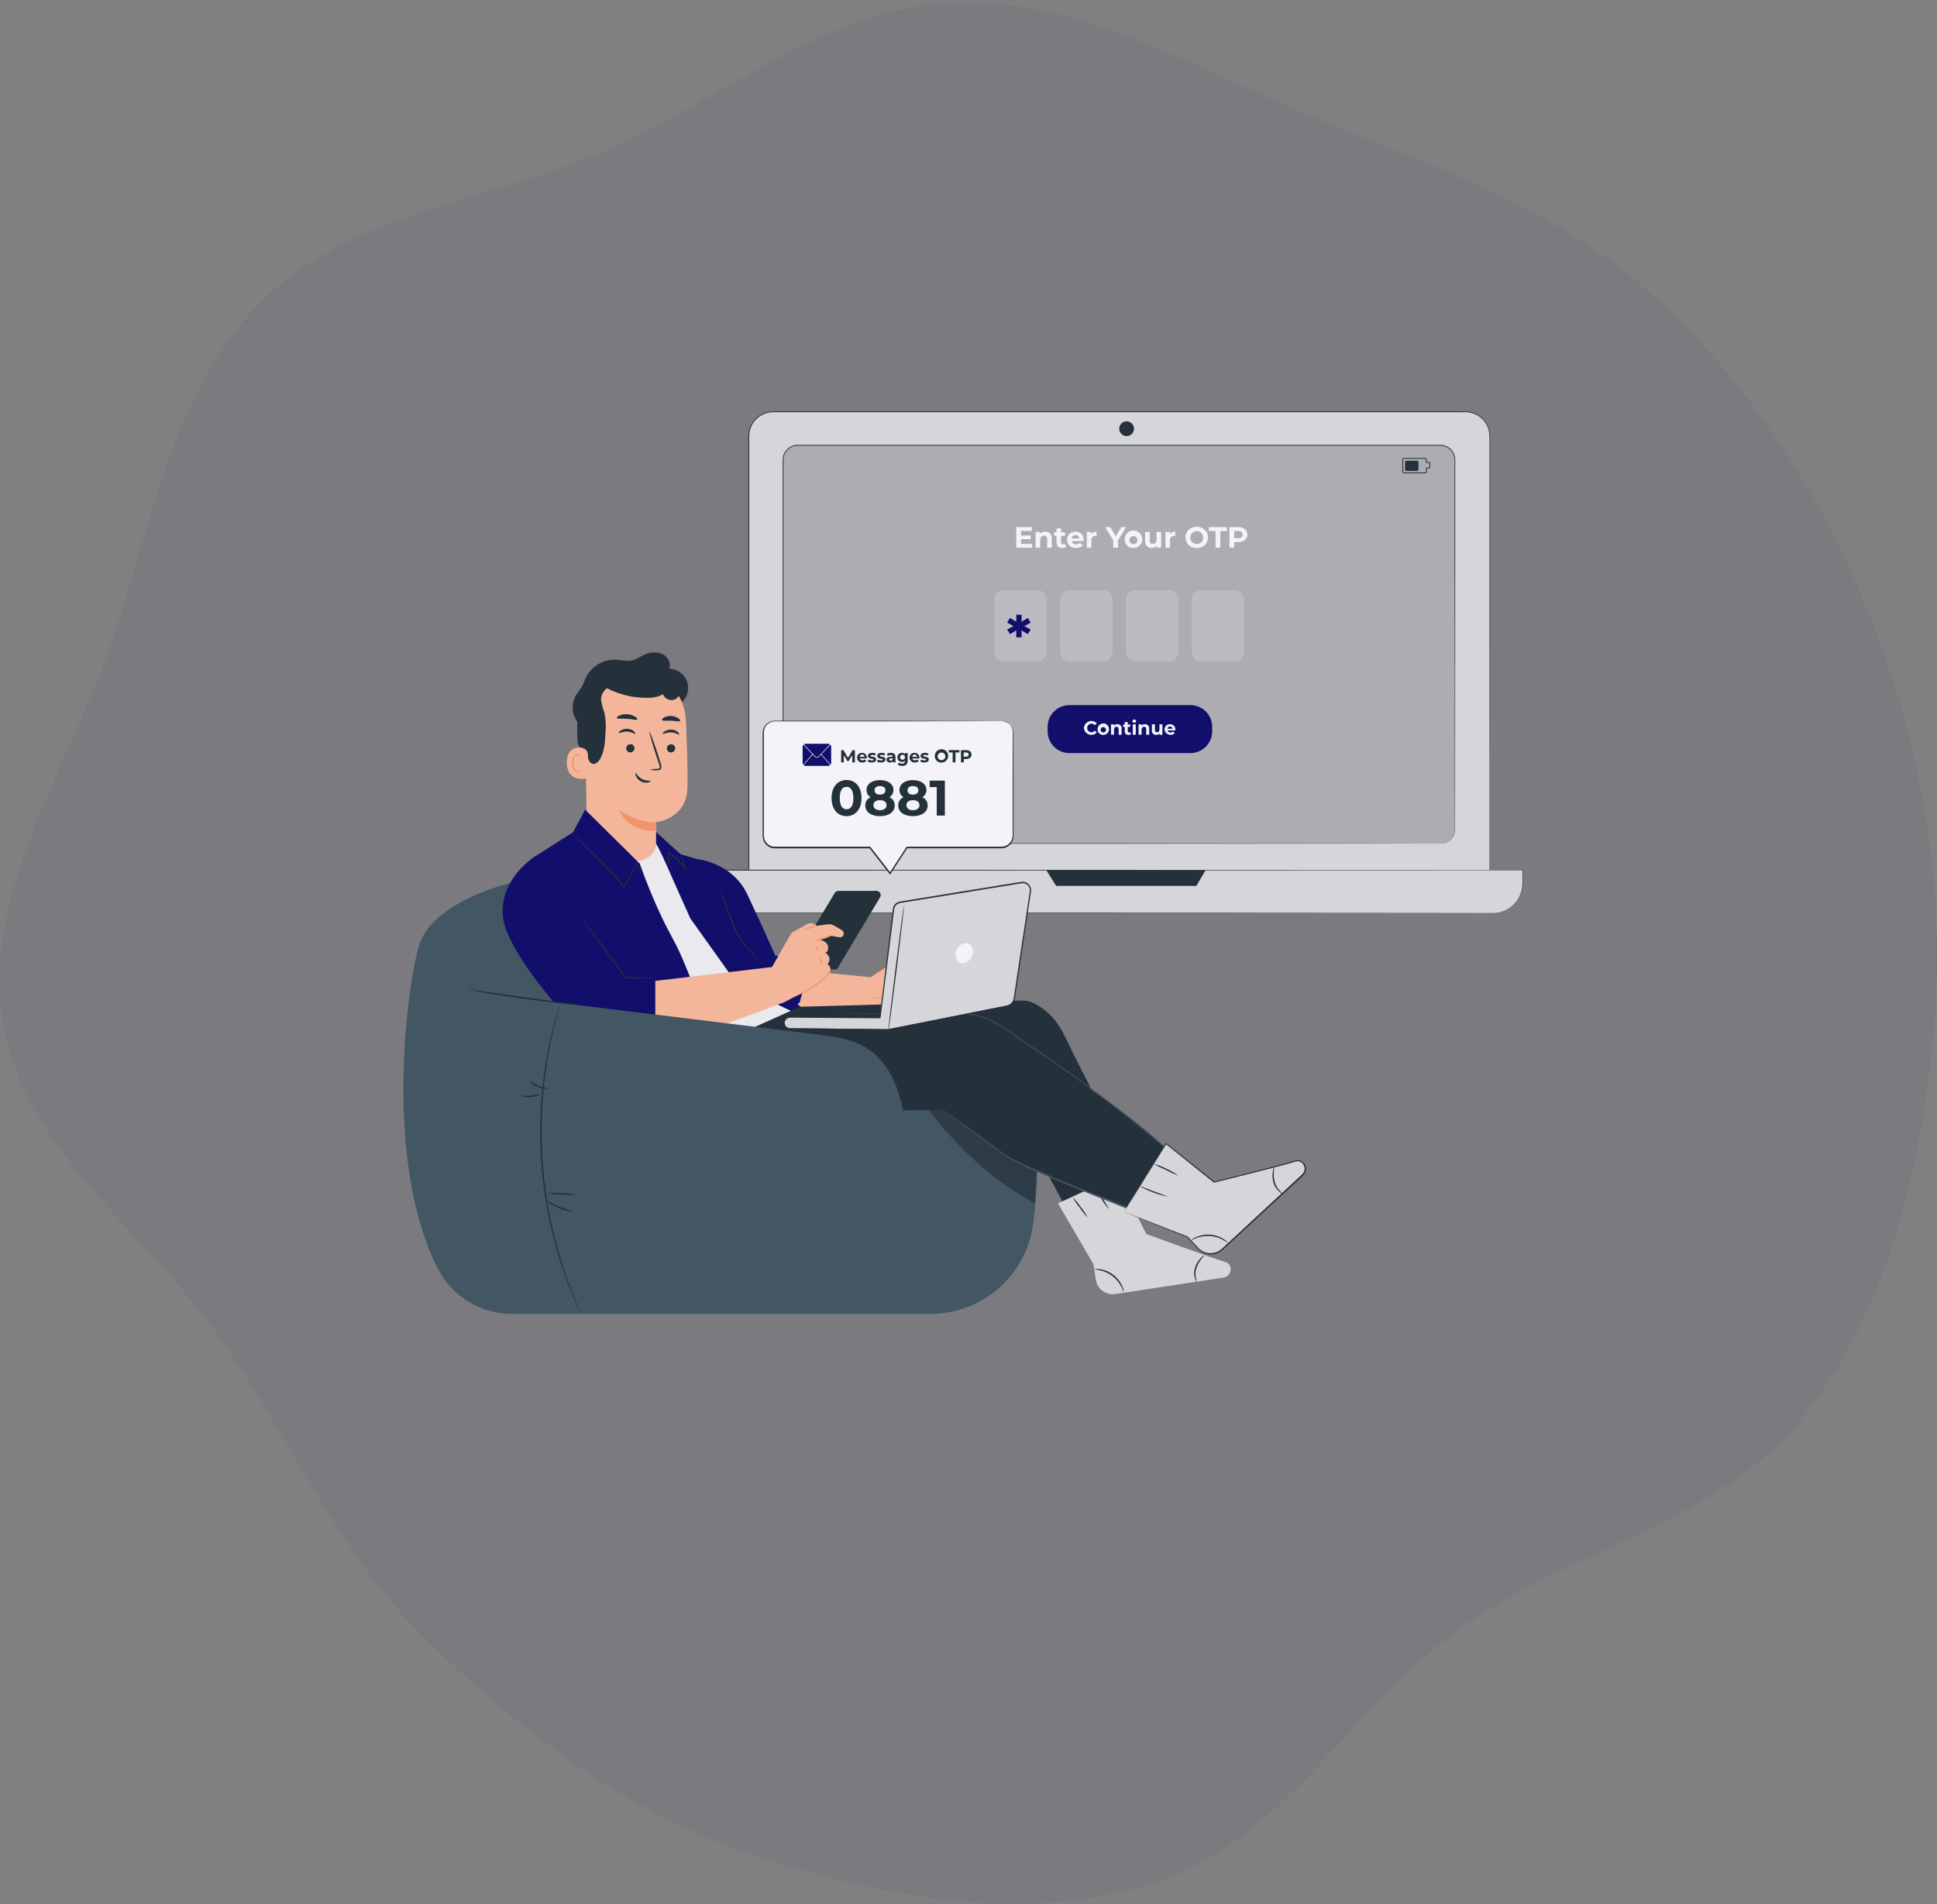 <svg width="360" height="354" viewBox="0 0 360 354" fill="none" xmlns="http://www.w3.org/2000/svg">
<rect x="0" y="0" width="360" height="354" fill="#808080" stroke="none"/>
<path d="M272.353 76.557H143.686C141.187 76.557 139.161 78.583 139.161 81.082V163.104C139.161 165.603 141.187 167.629 143.686 167.629H272.353C274.851 167.629 276.877 165.603 276.877 163.104V81.082C276.877 78.583 274.851 76.557 272.353 76.557Z" fill="#E0E0E0"/>
<path d="M272.353 167.629L272.648 167.61C272.768 167.606 272.887 167.593 273.005 167.57C273.172 167.55 273.337 167.515 273.499 167.467C273.962 167.351 274.402 167.157 274.8 166.893C275.354 166.535 275.822 166.059 276.169 165.498C276.377 165.167 276.543 164.812 276.663 164.44C276.784 164.017 276.849 163.581 276.855 163.142C276.855 162.21 276.855 161.207 276.855 160.111C276.855 157.922 276.855 155.394 276.855 152.549C276.855 141.169 276.855 124.698 276.831 104.349C276.831 99.263 276.831 93.94 276.831 88.379V82.023C276.874 81.311 276.819 80.598 276.666 79.902C276.474 79.207 276.117 78.568 275.625 78.042C275.133 77.515 274.521 77.115 273.84 76.877C273.669 76.817 273.495 76.767 273.318 76.728C273.141 76.691 272.961 76.666 272.781 76.644C272.418 76.619 272.048 76.623 271.676 76.626H269.428H231.233H143.701C142.743 76.627 141.811 76.937 141.043 77.509C140.275 78.081 139.711 78.885 139.435 79.802C139.304 80.258 139.241 80.731 139.248 81.206V96.953C139.248 104.515 139.248 111.959 139.248 119.286C139.248 133.93 139.248 148.053 139.248 161.517V162.76C139.237 163.176 139.268 163.592 139.342 164.002C139.513 164.808 139.903 165.551 140.469 166.151C140.749 166.448 141.07 166.704 141.422 166.911C141.596 167.016 141.777 167.109 141.962 167.191C142.151 167.268 142.343 167.332 142.54 167.383C143.323 167.613 144.152 167.526 144.971 167.542H173.214H206.499L254.693 167.57L267.797 167.585L254.693 167.601L206.499 167.626H173.214H154.669H143.729C143.31 167.628 142.892 167.574 142.487 167.464C142.285 167.41 142.085 167.344 141.891 167.265C141.699 167.179 141.513 167.081 141.332 166.973C140.969 166.76 140.639 166.495 140.351 166.188C140.059 165.882 139.811 165.537 139.615 165.163C139.42 164.786 139.275 164.385 139.183 163.971C139.108 163.553 139.076 163.128 139.087 162.704V161.462C139.087 148.006 139.087 133.884 139.087 119.23V81.218C139.078 80.728 139.143 80.239 139.279 79.768C139.565 78.817 140.15 77.984 140.946 77.391C141.743 76.799 142.709 76.478 143.701 76.477H231.233H269.428H271.66C272.033 76.477 272.399 76.477 272.775 76.498C272.962 76.517 273.147 76.545 273.331 76.582C274.147 76.765 274.898 77.166 275.504 77.742C276.11 78.318 276.549 79.047 276.775 79.852L276.843 80.116C276.862 80.206 276.871 80.296 276.886 80.386C276.915 80.566 276.932 80.748 276.936 80.93C276.936 81.293 276.936 81.65 276.936 82.007V84.14C276.936 85.556 276.936 86.959 276.936 88.348C276.936 93.902 276.936 99.226 276.936 104.318C276.936 124.667 276.914 141.138 276.908 152.518C276.908 155.363 276.908 157.891 276.908 160.08C276.908 161.176 276.908 162.188 276.908 163.11C276.901 163.554 276.835 163.995 276.709 164.421C276.59 164.8 276.422 165.162 276.209 165.498C275.858 166.063 275.385 166.542 274.825 166.899C274.424 167.161 273.982 167.353 273.517 167.467C273.355 167.514 273.188 167.547 273.02 167.567C272.901 167.588 272.781 167.6 272.66 167.601L272.353 167.629Z" fill="#263238"/>
<path d="M277.458 169.718H139.304C137.839 169.718 136.434 169.135 135.398 168.098C134.362 167.062 133.78 165.657 133.78 164.191V161.75H282.985V164.191C282.985 165.657 282.403 167.063 281.366 168.1C280.33 169.136 278.924 169.718 277.458 169.718Z" fill="#E0E0E0"/>
<path d="M277.458 169.718H277.638C277.816 169.712 277.993 169.696 278.169 169.672L278.563 169.61L279.032 169.489C279.203 169.439 279.377 169.364 279.569 169.296C279.762 169.228 279.958 169.119 280.159 169.004C280.615 168.744 281.033 168.424 281.401 168.051C282.371 167.049 282.925 165.718 282.954 164.325C282.954 163.527 282.954 162.669 282.954 161.76L282.985 161.788L139.314 161.84H133.78L133.861 161.76V163.7C133.829 164.34 133.891 164.98 134.047 165.601C134.375 166.836 135.128 167.916 136.174 168.65C137.218 169.373 138.475 169.724 139.742 169.647H186.529L233.953 169.666L265.807 169.691L274.449 169.706H265.807L233.953 169.731L186.529 169.75H139.742C138.451 169.844 137.165 169.505 136.087 168.787C135.016 168.027 134.246 166.915 133.914 165.644C133.755 165.01 133.69 164.356 133.721 163.704V161.682H139.335L283.007 161.732H283.035V161.763C283.035 162.673 283.035 163.527 283.035 164.331C282.988 165.735 282.408 167.068 281.414 168.06C281.045 168.433 280.627 168.755 280.172 169.017C279.967 169.132 279.765 169.219 279.579 169.305C279.392 169.392 279.206 169.448 279.035 169.495L278.563 169.613L278.169 169.672C277.992 169.696 277.813 169.708 277.635 169.709L277.458 169.718Z" fill="#263238"/>
<path d="M194.445 161.747L196.295 164.691H222.349L224.066 161.747H194.445Z" fill="#263238"/>
<path d="M267.754 82.78H148.167C146.712 82.78 145.533 83.959 145.533 85.413V154.205C145.533 155.659 146.712 156.838 148.167 156.838H267.754C269.208 156.838 270.387 155.659 270.387 154.205V85.413C270.387 83.959 269.208 82.78 267.754 82.78Z" fill="#B5B5B5"/>
<path d="M267.698 156.838C268.036 156.831 268.371 156.764 268.685 156.639C269.073 156.485 269.419 156.241 269.695 155.928C270.077 155.495 270.31 154.951 270.359 154.375C270.378 151.761 270.359 147.895 270.359 142.92C270.359 132.983 270.359 118.575 270.331 100.788C270.331 96.341 270.331 91.683 270.331 86.814V85.913C270.345 85.612 270.33 85.309 270.288 85.01C270.182 84.412 269.871 83.869 269.409 83.476C268.942 83.082 268.352 82.863 267.741 82.855H258.143H224.749H148.232C147.82 82.855 147.414 82.952 147.046 83.139C146.679 83.326 146.36 83.596 146.117 83.929C145.873 84.26 145.713 84.646 145.651 85.053C145.614 85.466 145.602 85.881 145.614 86.295V120.863C145.614 127.264 145.614 133.546 145.614 139.709V148.845C145.614 150.348 145.614 151.848 145.614 153.335C145.614 153.705 145.614 154.087 145.633 154.441C145.693 154.98 145.92 155.487 146.281 155.892C146.643 156.296 147.122 156.578 147.651 156.698C148.008 156.761 148.37 156.782 148.732 156.763H181.027H210.123L252.255 156.788L263.711 156.804L252.255 156.819L210.123 156.844H181.027H148.732C148.36 156.863 147.987 156.839 147.62 156.773C147.061 156.646 146.555 156.348 146.172 155.921C145.789 155.493 145.549 154.958 145.484 154.388C145.45 154.003 145.484 153.639 145.465 153.267V148.845C145.465 145.833 145.465 142.787 145.465 139.709V120.863C145.465 114.464 145.465 107.957 145.465 101.34V86.311C145.451 85.885 145.464 85.459 145.502 85.035C145.568 84.602 145.739 84.191 145.999 83.839C146.257 83.486 146.595 83.198 146.985 83C147.375 82.802 147.807 82.699 148.244 82.7H224.761H258.155H267.751C268.39 82.708 269.007 82.94 269.494 83.354C269.982 83.768 270.309 84.34 270.421 84.969C270.464 85.278 270.478 85.59 270.465 85.901V86.814C270.465 91.666 270.465 96.324 270.465 100.788C270.465 118.575 270.446 132.971 270.44 142.92C270.44 147.888 270.44 151.758 270.412 154.378C270.368 154.878 270.186 155.356 269.886 155.758C269.586 156.16 269.18 156.471 268.713 156.655C268.476 156.747 268.228 156.805 267.974 156.828L267.698 156.838Z" fill="#263238"/>
<path d="M191.827 101.111V101.822H188.877V97.987H191.771V98.698H189.759V99.539H191.535V100.229H189.759V101.114L191.827 101.111Z" fill="white"/>
<path d="M195.479 100.139V101.822H194.625V100.269C194.625 99.794 194.407 99.574 194.029 99.574C193.65 99.574 193.324 99.825 193.324 100.365V101.822H192.473V98.881H193.286V99.229C193.412 99.1 193.564 98.999 193.731 98.932C193.899 98.865 194.078 98.834 194.258 98.841C194.954 98.835 195.479 99.229 195.479 100.139Z" fill="white"/>
<path d="M198.146 101.679C197.94 101.81 197.698 101.875 197.454 101.865C196.758 101.865 196.354 101.511 196.354 100.809V99.602H195.901V98.946H196.354V98.229H197.205V98.946H197.938V99.602H197.205V100.8C197.198 100.851 197.203 100.903 197.219 100.952C197.235 101.001 197.262 101.045 197.297 101.082C197.333 101.12 197.376 101.148 197.424 101.167C197.472 101.185 197.523 101.192 197.575 101.188C197.698 101.189 197.817 101.15 197.916 101.077L198.146 101.679Z" fill="white"/>
<path d="M201.4 100.592H199.177C199.222 100.775 199.333 100.936 199.487 101.045C199.642 101.153 199.831 101.202 200.019 101.182C200.154 101.187 200.29 101.165 200.416 101.116C200.543 101.067 200.658 100.992 200.755 100.896L201.211 101.39C201.055 101.553 200.866 101.679 200.656 101.761C200.447 101.843 200.222 101.879 199.997 101.865C198.978 101.865 198.317 101.226 198.317 100.35C198.315 100.146 198.354 99.943 198.433 99.755C198.511 99.567 198.628 99.396 198.774 99.254C198.921 99.112 199.095 99.002 199.286 98.93C199.477 98.858 199.681 98.825 199.885 98.835C200.089 98.824 200.292 98.856 200.483 98.929C200.673 99.002 200.846 99.114 200.99 99.258C201.134 99.402 201.247 99.575 201.32 99.765C201.394 99.955 201.426 100.159 201.416 100.362C201.416 100.428 201.407 100.521 201.4 100.592ZM199.165 100.092H200.615C200.594 99.917 200.508 99.756 200.374 99.641C200.24 99.526 200.068 99.465 199.891 99.471C199.714 99.462 199.539 99.522 199.404 99.637C199.269 99.752 199.183 99.915 199.165 100.092Z" fill="white"/>
<path d="M203.813 98.835V99.623C203.742 99.623 203.686 99.623 203.621 99.623C203.512 99.613 203.403 99.628 203.301 99.666C203.199 99.705 203.107 99.765 203.031 99.844C202.956 99.923 202.9 100.018 202.866 100.122C202.833 100.225 202.823 100.335 202.838 100.443V101.831H201.987V98.891H202.801V99.279C202.921 99.128 203.076 99.009 203.252 98.931C203.428 98.854 203.621 98.821 203.813 98.835Z" fill="white"/>
<path d="M207.788 100.471V101.828H206.903V100.471L205.422 97.987H206.353L207.378 99.688L208.4 97.987H209.269L207.788 100.471Z" fill="white"/>
<path d="M209.039 100.35C209.018 100.026 209.095 99.702 209.26 99.422C209.424 99.142 209.67 98.918 209.963 98.779C210.257 98.64 210.586 98.593 210.907 98.643C211.228 98.693 211.526 98.838 211.764 99.06C212.001 99.282 212.166 99.57 212.238 99.887C212.31 100.204 212.284 100.535 212.165 100.838C212.046 101.14 211.839 101.4 211.571 101.583C211.302 101.766 210.985 101.865 210.66 101.865C210.453 101.88 210.244 101.851 210.048 101.782C209.852 101.712 209.672 101.603 209.52 101.46C209.368 101.318 209.247 101.146 209.164 100.955C209.081 100.764 209.039 100.558 209.039 100.35ZM211.409 100.35C211.397 100.204 211.342 100.064 211.252 99.948C211.162 99.832 211.04 99.746 210.901 99.698C210.762 99.65 210.612 99.644 210.47 99.681C210.328 99.717 210.199 99.794 210.1 99.902C210.001 100.01 209.936 100.145 209.912 100.29C209.888 100.435 209.907 100.583 209.967 100.718C210.026 100.852 210.123 100.966 210.247 101.045C210.37 101.125 210.514 101.167 210.66 101.167C210.765 101.168 210.869 101.147 210.965 101.106C211.061 101.064 211.147 101.003 211.217 100.926C211.288 100.849 211.342 100.758 211.375 100.658C211.408 100.559 211.419 100.454 211.409 100.35Z" fill="white"/>
<path d="M215.806 98.881V101.822H214.995V101.471C214.881 101.599 214.74 101.7 214.582 101.768C214.424 101.836 214.254 101.869 214.082 101.865C213.343 101.865 212.825 101.449 212.825 100.542V98.881H213.679V100.415C213.679 100.909 213.896 101.126 214.275 101.126C214.654 101.126 214.952 100.875 214.952 100.334V98.881H215.806Z" fill="white"/>
<path d="M218.423 98.835V99.623C218.352 99.623 218.299 99.623 218.234 99.623C218.125 99.613 218.016 99.627 217.913 99.665C217.811 99.703 217.719 99.764 217.643 99.843C217.568 99.922 217.512 100.017 217.478 100.121C217.445 100.225 217.436 100.335 217.451 100.443V101.831H216.598V98.891H217.411V99.279C217.531 99.128 217.686 99.009 217.862 98.931C218.039 98.854 218.231 98.821 218.423 98.835Z" fill="white"/>
<path d="M220.321 99.909C220.321 98.769 221.206 97.928 222.417 97.928C223.628 97.928 224.51 98.766 224.51 99.909C224.51 101.052 223.619 101.887 222.417 101.887C221.215 101.887 220.321 101.045 220.321 99.909ZM223.612 99.909C223.607 99.673 223.533 99.443 223.398 99.25C223.263 99.056 223.074 98.906 222.855 98.819C222.635 98.732 222.395 98.712 222.164 98.761C221.933 98.811 221.722 98.927 221.557 99.096C221.392 99.265 221.28 99.479 221.236 99.711C221.192 99.943 221.218 100.183 221.31 100.4C221.402 100.618 221.556 100.803 221.753 100.933C221.95 101.064 222.181 101.133 222.417 101.132C222.577 101.136 222.737 101.107 222.886 101.047C223.034 100.986 223.169 100.896 223.281 100.781C223.393 100.666 223.481 100.53 223.538 100.38C223.595 100.229 223.62 100.069 223.612 99.909Z" fill="white"/>
<path d="M225.917 98.716H224.69V97.987H228.025V98.71H226.802V101.815H225.917V98.716Z" fill="white"/>
<path d="M231.823 99.384C231.823 100.235 231.183 100.766 230.158 100.766H229.388V101.822H228.503V97.987H230.158C231.183 97.987 231.823 98.524 231.823 99.384ZM230.925 99.384C230.925 98.962 230.652 98.716 230.109 98.716H229.388V100.045H230.109C230.652 100.045 230.925 99.797 230.925 99.384Z" fill="white"/>
<g opacity="0.2">
<path d="M192.839 109.719H186.52C185.582 109.719 184.821 110.479 184.821 111.417V121.258C184.821 122.196 185.582 122.956 186.52 122.956H192.839C193.777 122.956 194.538 122.196 194.538 121.258V111.417C194.538 110.479 193.777 109.719 192.839 109.719Z" fill="white"/>
</g>
<g opacity="0.2">
<path d="M205.065 109.719H198.745C197.807 109.719 197.047 110.479 197.047 111.417V121.258C197.047 122.196 197.807 122.956 198.745 122.956H205.065C206.003 122.956 206.763 122.196 206.763 121.258V111.417C206.763 110.479 206.003 109.719 205.065 109.719Z" fill="white"/>
</g>
<g opacity="0.2">
<path d="M217.293 109.719H210.974C210.036 109.719 209.275 110.479 209.275 111.417V121.258C209.275 122.196 210.036 122.956 210.974 122.956H217.293C218.231 122.956 218.992 122.196 218.992 121.258V111.417C218.992 110.479 218.231 109.719 217.293 109.719Z" fill="white"/>
</g>
<g opacity="0.2">
<path d="M229.519 109.719H223.199C222.261 109.719 221.501 110.479 221.501 111.417V121.258C221.501 122.196 222.261 122.956 223.199 122.956H229.519C230.457 122.956 231.217 122.196 231.217 121.258V111.417C231.217 110.479 230.457 109.719 229.519 109.719Z" fill="white"/>
</g>
<path d="M190.383 116.392L191.547 117.013L191.026 117.888L189.852 117.193L189.871 118.485H188.877V117.184L187.703 117.888L187.191 117.013L188.352 116.392L187.191 115.752L187.703 114.876L188.877 115.581V114.28H189.88L189.861 115.581L191.035 114.876L191.557 115.752L190.383 116.392Z" fill="#120F6C"/>
<path d="M221.243 131.083H198.755C196.52 131.083 194.708 132.894 194.708 135.129V135.952C194.708 138.186 196.52 139.998 198.755 139.998H221.243C223.478 139.998 225.289 138.186 225.289 135.952V135.129C225.289 132.894 223.478 131.083 221.243 131.083Z" fill="#120F6C"/>
<path d="M201.453 135.331C201.47 135.06 201.566 134.801 201.728 134.584C201.891 134.367 202.114 134.203 202.369 134.112C202.625 134.021 202.901 134.006 203.164 134.071C203.427 134.135 203.666 134.275 203.851 134.474L203.478 134.818C203.402 134.727 203.307 134.654 203.2 134.603C203.092 134.553 202.975 134.527 202.857 134.526C202.644 134.526 202.439 134.611 202.288 134.762C202.137 134.913 202.053 135.117 202.053 135.331C202.053 135.544 202.137 135.749 202.288 135.899C202.439 136.05 202.644 136.135 202.857 136.135C202.977 136.133 203.095 136.104 203.202 136.05C203.31 135.996 203.404 135.919 203.478 135.824L203.851 136.169C203.667 136.369 203.429 136.51 203.166 136.576C202.903 136.641 202.626 136.628 202.37 136.537C202.115 136.446 201.892 136.282 201.728 136.066C201.565 135.849 201.47 135.589 201.453 135.318V135.331Z" fill="white"/>
<path d="M203.99 135.62C203.977 135.406 204.027 135.194 204.136 135.01C204.244 134.826 204.405 134.679 204.598 134.588C204.791 134.497 205.007 134.466 205.218 134.499C205.429 134.532 205.625 134.628 205.781 134.774C205.937 134.919 206.045 135.109 206.092 135.317C206.139 135.525 206.122 135.743 206.044 135.941C205.966 136.14 205.83 136.311 205.654 136.431C205.477 136.551 205.269 136.616 205.055 136.616C204.919 136.626 204.782 136.607 204.653 136.561C204.524 136.515 204.406 136.443 204.306 136.35C204.206 136.256 204.126 136.143 204.072 136.017C204.018 135.892 203.99 135.756 203.99 135.62ZM205.543 135.62C205.535 135.523 205.499 135.431 205.44 135.355C205.38 135.278 205.3 135.221 205.208 135.19C205.117 135.158 205.018 135.155 204.924 135.179C204.831 135.203 204.746 135.253 204.681 135.325C204.616 135.396 204.573 135.485 204.557 135.581C204.542 135.676 204.555 135.774 204.594 135.862C204.633 135.951 204.698 136.026 204.779 136.078C204.861 136.13 204.955 136.158 205.052 136.157C205.121 136.158 205.19 136.145 205.253 136.117C205.316 136.09 205.373 136.05 205.42 135.999C205.467 135.948 205.502 135.888 205.524 135.823C205.545 135.757 205.553 135.688 205.546 135.62H205.543Z" fill="white"/>
<path d="M208.462 135.48V136.585H207.903V135.561C207.903 135.25 207.757 135.104 207.512 135.104C207.266 135.104 207.046 135.269 207.046 135.626V136.579H206.487V134.648H207.021V134.874C207.104 134.79 207.204 134.723 207.314 134.68C207.424 134.636 207.542 134.615 207.661 134.62C207.773 134.612 207.886 134.63 207.99 134.671C208.095 134.713 208.189 134.777 208.266 134.859C208.342 134.942 208.4 135.04 208.434 135.147C208.468 135.255 208.477 135.368 208.462 135.48Z" fill="white"/>
<path d="M210.213 136.492C210.077 136.579 209.918 136.623 209.757 136.616C209.661 136.63 209.564 136.621 209.472 136.591C209.38 136.561 209.297 136.511 209.227 136.444C209.158 136.377 209.105 136.295 209.072 136.204C209.038 136.114 209.026 136.017 209.036 135.921V135.129H208.726V134.697H209.036V134.228H209.595V134.697H210.076V135.129H209.595V135.915C209.591 135.948 209.594 135.982 209.605 136.014C209.615 136.046 209.633 136.075 209.656 136.099C209.679 136.124 209.707 136.143 209.739 136.155C209.77 136.167 209.804 136.172 209.837 136.169C209.919 136.17 209.998 136.145 210.064 136.098L210.213 136.492Z" fill="white"/>
<path d="M210.462 134.073C210.461 134.029 210.47 133.985 210.488 133.945C210.506 133.905 210.532 133.869 210.565 133.839C210.598 133.81 210.637 133.788 210.679 133.775C210.721 133.761 210.766 133.757 210.809 133.763C210.853 133.757 210.898 133.761 210.94 133.775C210.982 133.788 211.021 133.81 211.053 133.839C211.086 133.869 211.113 133.905 211.13 133.945C211.148 133.985 211.157 134.029 211.157 134.073C211.146 134.157 211.104 134.235 211.04 134.291C210.976 134.347 210.894 134.377 210.809 134.377C210.724 134.377 210.642 134.347 210.578 134.291C210.514 134.235 210.473 134.157 210.462 134.073ZM210.53 134.654H211.089V136.585H210.53V134.654Z" fill="white"/>
<path d="M213.585 135.48V136.585H213.026V135.561C213.026 135.25 212.881 135.104 212.635 135.104C212.39 135.104 212.169 135.269 212.169 135.626V136.579H211.61V134.648H212.145V134.874C212.229 134.791 212.33 134.726 212.44 134.684C212.551 134.642 212.669 134.623 212.787 134.629C212.899 134.622 213.01 134.64 213.113 134.681C213.217 134.722 213.31 134.786 213.386 134.867C213.463 134.948 213.52 135.045 213.554 135.151C213.589 135.257 213.599 135.369 213.585 135.48Z" fill="white"/>
<path d="M216.039 134.654V136.585H215.508V136.355C215.432 136.44 215.34 136.507 215.237 136.552C215.133 136.597 215.021 136.619 214.908 136.616C214.794 136.626 214.678 136.609 214.571 136.568C214.463 136.527 214.366 136.463 214.287 136.379C214.208 136.296 214.148 136.196 214.113 136.086C214.077 135.977 214.067 135.861 214.082 135.747V134.654H214.65V135.663C214.65 135.974 214.793 136.132 215.042 136.132C215.29 136.132 215.489 135.964 215.489 135.61V134.654H216.039Z" fill="white"/>
<path d="M218.442 135.778H216.979C217.009 135.899 217.081 136.005 217.183 136.076C217.285 136.147 217.409 136.179 217.532 136.166C217.621 136.169 217.71 136.154 217.793 136.122C217.877 136.09 217.953 136.042 218.017 135.98L218.327 136.29C218.176 136.436 217.987 136.536 217.781 136.58C217.576 136.623 217.363 136.609 217.165 136.538C216.968 136.467 216.794 136.342 216.663 136.178C216.533 136.013 216.451 135.816 216.427 135.607C216.428 135.475 216.455 135.345 216.507 135.224C216.559 135.103 216.634 134.994 216.729 134.903C216.824 134.812 216.937 134.74 217.06 134.693C217.183 134.646 217.314 134.624 217.445 134.629C217.579 134.622 217.713 134.643 217.838 134.691C217.963 134.739 218.077 134.812 218.171 134.907C218.266 135.001 218.34 135.115 218.388 135.24C218.437 135.364 218.458 135.498 218.451 135.632C218.451 135.672 218.445 135.731 218.442 135.778ZM216.973 135.467H217.924C217.91 135.353 217.853 135.247 217.765 135.173C217.677 135.098 217.564 135.059 217.448 135.064C217.335 135.057 217.223 135.093 217.135 135.165C217.047 135.237 216.989 135.339 216.973 135.452V135.467Z" fill="white"/>
<path d="M210.763 79.697C210.763 79.968 210.682 80.234 210.531 80.46C210.38 80.685 210.166 80.861 209.915 80.965C209.664 81.069 209.388 81.096 209.121 81.043C208.855 80.99 208.611 80.858 208.419 80.666C208.227 80.474 208.096 80.229 208.044 79.963C207.991 79.696 208.019 79.42 208.123 79.169C208.228 78.919 208.404 78.704 208.63 78.554C208.856 78.404 209.122 78.324 209.393 78.324C209.574 78.324 209.752 78.36 209.918 78.429C210.085 78.498 210.236 78.599 210.363 78.726C210.49 78.854 210.591 79.005 210.66 79.172C210.728 79.338 210.763 79.517 210.763 79.697Z" fill="#263238"/>
<path d="M261.133 87.255V85.938C261.132 85.903 261.137 85.867 261.149 85.834C261.161 85.801 261.18 85.77 261.204 85.744C261.228 85.717 261.256 85.696 261.289 85.681C261.321 85.666 261.356 85.657 261.391 85.656H263.369C263.405 85.657 263.439 85.666 263.472 85.681C263.504 85.696 263.533 85.717 263.557 85.744C263.581 85.77 263.599 85.801 263.611 85.834C263.623 85.867 263.629 85.903 263.627 85.938V87.255C263.629 87.29 263.623 87.326 263.611 87.359C263.599 87.393 263.581 87.424 263.557 87.45C263.533 87.476 263.504 87.497 263.472 87.512C263.439 87.527 263.405 87.536 263.369 87.538H261.391C261.356 87.536 261.321 87.527 261.289 87.512C261.256 87.497 261.228 87.476 261.204 87.45C261.18 87.424 261.161 87.393 261.149 87.359C261.137 87.326 261.132 87.29 261.133 87.255Z" fill="#263238"/>
<path d="M264.884 87.985H260.978C260.886 87.984 260.797 87.947 260.732 87.881C260.667 87.815 260.63 87.726 260.63 87.634V85.482C260.63 85.436 260.639 85.391 260.657 85.349C260.674 85.306 260.7 85.268 260.732 85.236C260.764 85.204 260.803 85.178 260.845 85.16C260.887 85.143 260.932 85.134 260.978 85.134H264.829C264.911 85.134 264.99 85.167 265.048 85.225C265.106 85.283 265.139 85.362 265.139 85.445V85.842C265.139 85.855 265.144 85.868 265.154 85.877C265.163 85.886 265.176 85.892 265.189 85.892H265.611C265.666 85.892 265.719 85.914 265.758 85.953C265.797 85.992 265.819 86.045 265.819 86.1V86.808C265.819 86.876 265.792 86.942 265.744 86.99C265.695 87.038 265.63 87.066 265.561 87.066H265.251C265.237 87.066 265.223 87.071 265.214 87.081C265.204 87.091 265.198 87.104 265.198 87.118V87.668C265.199 87.71 265.191 87.751 265.176 87.789C265.161 87.828 265.138 87.863 265.108 87.893C265.079 87.922 265.044 87.946 265.006 87.961C264.967 87.977 264.926 87.985 264.884 87.985ZM260.978 85.289C260.927 85.289 260.878 85.31 260.842 85.346C260.806 85.382 260.786 85.431 260.786 85.482V87.634C260.786 87.685 260.806 87.734 260.842 87.771C260.878 87.808 260.927 87.829 260.978 87.829H264.884C264.928 87.829 264.969 87.811 264.999 87.78C265.029 87.749 265.046 87.708 265.046 87.665V87.118C265.046 87.063 265.068 87.01 265.107 86.971C265.146 86.932 265.199 86.91 265.254 86.91H265.565C265.592 86.91 265.618 86.9 265.637 86.88C265.656 86.861 265.667 86.835 265.667 86.808V86.106C265.666 86.092 265.66 86.079 265.651 86.07C265.641 86.06 265.628 86.054 265.614 86.053H265.192C265.138 86.052 265.086 86.031 265.048 85.992C265.01 85.954 264.988 85.902 264.987 85.848V85.451C264.987 85.429 264.983 85.408 264.974 85.388C264.966 85.368 264.954 85.35 264.939 85.335C264.923 85.32 264.905 85.309 264.885 85.301C264.865 85.293 264.844 85.289 264.822 85.289H260.978Z" fill="#263238"/>
<path d="M127.728 126.802C127.493 126.097 127.049 125.481 126.455 125.035C125.862 124.588 125.147 124.332 124.405 124.3C124.79 123.22 124.051 121.974 123.001 121.519C122.463 121.324 121.889 121.245 121.318 121.287C120.747 121.328 120.191 121.489 119.686 121.76C118.956 122.105 118.274 122.586 117.5 122.765C116.463 123.002 115.392 122.674 114.334 122.639C113.248 122.618 112.177 122.896 111.238 123.443C110.3 123.99 109.529 124.784 109.012 125.739C108.658 126.408 108.439 127.147 108.05 127.799C107.735 128.319 107.324 128.774 107.013 129.299C106.58 130.067 106.383 130.946 106.446 131.826C106.51 132.706 106.832 133.547 107.372 134.245L122.28 130.821C122.892 131.244 123.622 131.466 124.367 131.455C125.112 131.444 125.835 131.201 126.435 130.76C127.035 130.318 127.482 129.7 127.714 128.992C127.946 128.284 127.951 127.522 127.728 126.811V126.802Z" fill="#263238"/>
<path d="M162.07 181.692L147.696 180.267L146.865 187.732L163.098 187.167L162.07 181.692Z" fill="#FFBF9D"/>
<path d="M172.99 186.065C172.898 186.195 172.771 186.294 172.623 186.352C172.475 186.41 172.314 186.422 172.159 186.389C172.092 186.371 172.028 186.346 171.966 186.315C171.529 186.1 171.726 185.186 171.726 185.186L169.618 184.495C169.618 184.495 166.522 185.86 165.332 186.905C164.143 187.95 161.747 186.573 161.747 186.573L161.589 181.824L166.137 178.854C166.137 178.854 165.857 179.033 166.238 178.417C166.618 177.8 167.829 178.238 167.829 178.238C168.079 177.936 168.914 177.945 168.914 177.945L172.338 178.898C172.687 178.995 173.01 179.169 173.282 179.407C173.555 179.646 173.77 179.942 173.912 180.275L175.019 182.842C175.019 182.842 175.535 184.648 175.347 185.029C175.267 185.182 175.134 185.3 174.973 185.361C174.811 185.423 174.633 185.423 174.472 185.361C174.472 185.361 174.122 186.437 173.829 186.433C173.533 186.37 173.251 186.253 172.998 186.087L172.99 186.065Z" fill="#FFBF9D"/>
<path d="M166.211 186.284C166.294 186.249 166.373 186.207 166.448 186.157L167.104 185.781C167.927 185.325 168.777 184.918 169.649 184.561H169.596L171.7 185.27L171.638 185.165C171.606 185.342 171.591 185.522 171.595 185.702C171.593 185.899 171.649 186.093 171.757 186.258C171.826 186.342 171.919 186.405 172.023 186.437C172.118 186.479 172.221 186.501 172.325 186.503C172.54 186.503 172.747 186.427 172.911 186.288C172.952 186.254 172.99 186.216 173.025 186.175L173.051 186.144L172.915 186.17L172.981 186.21C173.065 186.263 173.153 186.311 173.243 186.354C173.335 186.4 173.43 186.44 173.528 186.472C173.578 186.492 173.631 186.506 173.685 186.516C173.752 186.535 173.823 186.535 173.891 186.516C173.998 186.456 174.087 186.368 174.149 186.262C174.205 186.172 174.257 186.079 174.302 185.982C174.392 185.79 174.471 185.593 174.538 185.392L174.398 185.458C174.539 185.513 174.693 185.529 174.842 185.504C174.992 185.478 175.131 185.412 175.246 185.313C175.365 185.206 175.442 185.06 175.465 184.902C175.481 184.757 175.481 184.61 175.465 184.465C175.388 183.908 175.271 183.357 175.115 182.816L174.525 181.447L174.153 180.573C174.038 180.274 173.892 179.988 173.716 179.72C173.529 179.46 173.291 179.241 173.016 179.077C172.742 178.926 172.448 178.817 172.141 178.754L168.91 177.879H168.883C168.682 177.881 168.482 177.902 168.284 177.94C168.073 177.968 167.877 178.063 167.725 178.211H167.851C167.687 178.102 167.498 178.034 167.301 178.014C167.105 177.995 166.906 178.023 166.723 178.098C166.398 178.264 166.149 178.549 166.028 178.894L166.063 178.85L162.927 180.883L162.083 181.447C161.982 181.51 161.886 181.58 161.795 181.657C161.905 181.611 162.01 181.554 162.11 181.487L162.984 180.962L166.155 178.994V178.968C166.263 178.669 166.48 178.422 166.762 178.277C166.918 178.217 167.087 178.196 167.252 178.215C167.418 178.234 167.577 178.293 167.716 178.386L167.786 178.43L167.843 178.369C167.965 178.26 168.117 178.19 168.28 178.168C168.463 178.132 168.649 178.115 168.835 178.115L172.058 179.025C172.342 179.084 172.614 179.186 172.867 179.327C173.115 179.477 173.329 179.676 173.497 179.913C173.661 180.166 173.796 180.437 173.899 180.722C174.026 181.01 174.149 181.299 174.275 181.596L174.866 182.965C175.019 183.494 175.135 184.033 175.211 184.579C175.224 184.705 175.224 184.833 175.211 184.959C175.196 185.067 175.143 185.166 175.063 185.239C174.977 185.311 174.874 185.358 174.764 185.377C174.654 185.395 174.541 185.384 174.437 185.344L174.332 185.309L174.297 185.409C174.237 185.603 174.162 185.791 174.074 185.974C174.013 186.142 173.911 186.292 173.777 186.411C173.746 186.415 173.716 186.415 173.685 186.411L173.558 186.376C173.471 186.345 173.383 186.306 173.296 186.267C173.21 186.226 173.127 186.18 173.047 186.131L172.985 186.096L172.85 186.122V186.148C172.821 186.18 172.791 186.209 172.758 186.236C172.636 186.341 172.482 186.401 172.321 186.406C172.24 186.406 172.159 186.39 172.084 186.358C172.012 186.341 171.947 186.3 171.901 186.24C171.757 185.95 171.722 185.618 171.805 185.304V185.221L171.73 185.2L169.622 184.517H169.596H169.57C168.699 184.889 167.855 185.318 167.042 185.803C166.758 185.974 166.544 186.114 166.4 186.214C166.335 186.233 166.272 186.256 166.211 186.284Z" fill="#FF9A6C"/>
<path d="M168.227 179.55C168.559 179.766 168.918 179.936 169.294 180.057C170.21 180.402 171.167 180.625 172.141 180.722L172.036 180.625C172.071 180.809 172.102 180.997 172.15 181.189C172.398 182.275 172.853 183.302 173.488 184.216C173.68 184.489 173.89 184.749 174.118 184.994C174.28 185.169 174.38 185.252 174.393 185.243C174.407 185.235 174.07 184.828 173.624 184.124C173.043 183.205 172.622 182.196 172.377 181.137C172.334 180.953 172.299 180.765 172.268 180.59V180.499H172.181C171.224 180.405 170.28 180.21 169.364 179.917C168.993 179.773 168.613 179.65 168.227 179.55Z" fill="#FF9A6C"/>
<path d="M171.219 182.103C171.318 183.571 171.983 184.942 173.073 185.93C173.13 185.882 172.491 185.156 171.984 184.098C171.477 183.039 171.289 182.09 171.219 182.103Z" fill="#FF9A6C"/>
<path d="M161.279 185.047C161.279 185.047 161.309 185.082 161.379 185.13C161.483 185.199 161.591 185.262 161.703 185.318C162.126 185.524 162.584 185.652 163.054 185.694C163.775 185.759 164.5 185.618 165.144 185.287C165.966 184.866 166.616 184.174 166.985 183.328L166.845 183.394C167.652 183.684 168.496 183.858 169.351 183.91C169.669 183.927 169.987 183.927 170.305 183.91C170.623 183.91 170.939 183.859 171.24 183.756C171.409 183.7 171.551 183.583 171.638 183.428C171.675 183.349 171.696 183.263 171.7 183.175C171.704 183.087 171.69 182.999 171.66 182.917C171.598 182.754 171.474 182.621 171.315 182.55L170.93 182.383C169.911 181.946 168.971 181.627 168.179 181.369C167.388 181.111 166.732 180.931 166.281 180.818C166.049 180.745 165.811 180.696 165.569 180.673C165.793 180.764 166.022 180.842 166.255 180.905C166.692 181.045 167.34 181.251 168.127 181.526C168.914 181.802 169.837 182.152 170.847 182.584L171.227 182.751C171.33 182.799 171.41 182.885 171.45 182.991C171.473 183.045 171.484 183.102 171.484 183.16C171.484 183.217 171.473 183.275 171.45 183.328C171.386 183.434 171.285 183.511 171.166 183.547C170.884 183.638 170.588 183.683 170.291 183.678C169.985 183.678 169.675 183.678 169.36 183.678C168.526 183.626 167.703 183.459 166.915 183.179L166.815 183.144L166.775 183.24C166.424 184.049 165.807 184.712 165.026 185.121C164.415 185.445 163.727 185.596 163.037 185.558C162.585 185.529 162.142 185.426 161.725 185.252C161.436 185.138 161.287 185.047 161.279 185.047Z" fill="#FF9A6C"/>
<path d="M115.445 163.221C113.739 163.183 112.116 162.478 110.924 161.257C109.732 160.037 109.066 158.398 109.069 156.692L108.797 135.041C108.544 129.229 111.622 124.23 117.277 124.134H117.802C123.071 124.357 127.287 128.7 127.492 134.118C127.685 139.16 127.89 144.027 127.75 146.721C127.457 152.301 121.943 152.843 121.943 152.843C121.943 152.843 121.943 154.92 121.943 156.56C121.957 157.423 121.801 158.28 121.482 159.081C121.163 159.882 120.688 160.613 120.085 161.229C119.481 161.846 118.762 162.337 117.968 162.673C117.173 163.01 116.32 163.185 115.458 163.19L115.445 163.221Z" fill="#FFBF9D"/>
<path d="M121.943 152.909C119.428 152.794 117.003 151.942 114.968 150.46C114.968 150.46 116.499 154.728 121.93 154.453L121.943 152.909Z" fill="#FF9A6C"/>
<path d="M125.494 139.099C125.488 139.303 125.405 139.497 125.26 139.642C125.115 139.786 124.92 139.868 124.716 139.873C124.615 139.876 124.516 139.86 124.422 139.824C124.328 139.788 124.242 139.734 124.17 139.665C124.097 139.596 124.039 139.513 123.999 139.421C123.96 139.329 123.938 139.23 123.937 139.129C123.94 138.924 124.022 138.728 124.168 138.583C124.314 138.438 124.51 138.357 124.716 138.355C124.816 138.353 124.915 138.37 125.009 138.405C125.102 138.441 125.188 138.495 125.26 138.565C125.333 138.634 125.391 138.717 125.431 138.808C125.471 138.9 125.492 138.999 125.494 139.099Z" fill="#263238"/>
<path d="M126.242 136.554C126.141 136.654 125.573 136.182 124.738 136.151C123.902 136.121 123.277 136.519 123.189 136.409C123.102 136.3 123.255 136.178 123.526 135.972C123.896 135.732 124.332 135.614 124.772 135.635C125.206 135.648 125.624 135.801 125.962 136.073C126.211 136.318 126.29 136.506 126.242 136.554Z" fill="#263238"/>
<path d="M117.924 139.099C117.921 139.304 117.838 139.499 117.692 139.644C117.547 139.788 117.351 139.871 117.146 139.873C117.046 139.875 116.946 139.856 116.853 139.819C116.76 139.782 116.676 139.727 116.604 139.657C116.532 139.588 116.475 139.504 116.436 139.412C116.397 139.32 116.377 139.221 116.376 139.121C116.38 138.916 116.463 138.72 116.608 138.576C116.754 138.431 116.95 138.349 117.155 138.347C117.255 138.344 117.355 138.362 117.448 138.399C117.541 138.436 117.626 138.491 117.698 138.561C117.77 138.631 117.827 138.714 117.865 138.807C117.904 138.899 117.924 138.999 117.924 139.099Z" fill="#263238"/>
<path d="M118.064 136.405C117.963 136.506 117.391 136.033 116.56 136.003C115.729 135.972 115.099 136.37 115.012 136.261C114.924 136.151 115.073 136.029 115.348 135.823C115.718 135.583 116.154 135.466 116.595 135.487C117.028 135.5 117.445 135.654 117.784 135.924C118.029 136.169 118.112 136.361 118.064 136.405Z" fill="#263238"/>
<path d="M120.788 143.122C121.233 143 121.692 142.935 122.153 142.93C122.367 142.93 122.59 142.881 122.612 142.733C122.638 142.507 122.597 142.279 122.494 142.077C122.315 141.539 122.127 140.975 121.934 140.384C121.151 137.971 120.622 136.011 120.692 135.963C120.762 135.915 121.497 137.857 122.275 140.271C122.463 140.865 122.643 141.43 122.809 141.972C122.937 142.245 122.965 142.555 122.888 142.846C122.854 142.921 122.804 142.987 122.741 143.039C122.678 143.092 122.604 143.129 122.525 143.148C122.406 143.177 122.284 143.19 122.162 143.188C121.703 143.224 121.242 143.202 120.788 143.122Z" fill="#263238"/>
<path d="M118.44 133.737C118.318 133.952 117.517 133.685 116.533 133.624C115.55 133.562 114.723 133.681 114.631 133.449C114.592 133.339 114.767 133.151 115.121 133.011C115.586 132.814 116.092 132.733 116.595 132.775C117.098 132.804 117.587 132.954 118.02 133.213C118.348 133.418 118.493 133.632 118.44 133.737Z" fill="#263238"/>
<path d="M126.382 134.035C126.202 134.227 125.507 134.004 124.711 133.974C123.915 133.943 123.203 134.065 123.049 133.856C122.98 133.755 123.093 133.563 123.399 133.388C123.822 133.176 124.292 133.078 124.763 133.104C125.235 133.129 125.692 133.276 126.089 133.532C126.369 133.737 126.46 133.943 126.382 134.035Z" fill="#263238"/>
<path d="M109.069 139.191C108.977 139.147 105.387 137.901 105.352 141.718C105.317 145.536 109.051 144.779 109.06 144.679C109.069 144.578 109.069 139.191 109.069 139.191Z" fill="#FFBF9D"/>
<path d="M107.945 143.218C107.945 143.218 107.879 143.266 107.77 143.314C107.693 143.347 107.611 143.363 107.527 143.363C107.444 143.363 107.361 143.347 107.285 143.314C106.895 143.161 106.567 142.519 106.559 141.828C106.55 141.501 106.614 141.177 106.747 140.879C106.781 140.761 106.844 140.653 106.929 140.565C107.015 140.477 107.12 140.41 107.236 140.371C107.312 140.352 107.392 140.36 107.462 140.394C107.532 140.429 107.587 140.487 107.617 140.559C107.669 140.664 107.643 140.743 107.665 140.747C107.687 140.752 107.744 140.686 107.713 140.529C107.696 140.434 107.645 140.348 107.569 140.288C107.521 140.247 107.464 140.216 107.403 140.199C107.342 140.182 107.277 140.178 107.215 140.188C107.06 140.218 106.917 140.287 106.797 140.389C106.678 140.491 106.587 140.622 106.532 140.769C106.372 141.1 106.292 141.464 106.301 141.832C106.301 142.602 106.694 143.328 107.228 143.494C107.327 143.524 107.432 143.53 107.534 143.514C107.636 143.497 107.733 143.457 107.818 143.398C107.936 143.31 107.958 143.227 107.945 143.218Z" fill="#FF9A6C"/>
<path d="M111.736 129.657C111.823 129.169 112.042 128.714 112.368 128.341C112.695 127.968 113.118 127.691 113.59 127.541C114.405 127.267 115.289 127.277 116.096 127.571C118.191 128.332 121.781 129.474 122.695 128.743C124.033 127.694 124.357 126.994 124.357 126.994L125.096 127.799C125.695 127.458 123.893 125.455 122.415 124.764C120.185 123.723 116.778 123.08 114.719 123.679C112.239 124.401 110.179 125.665 108.933 127.987C107.733 130.357 107.168 132.999 107.293 135.653C107.293 136.462 107.166 138.779 107.945 138.959C108.553 139.094 109.327 139.365 109.283 140.529C109.253 140.953 109.391 141.373 109.668 141.696C110.346 142.44 111.177 141.74 111.561 141.04C112.379 139.545 112.471 137.761 112.541 136.046C112.657 134.83 112.579 133.604 112.309 132.412C112.027 131.654 111.826 130.869 111.71 130.068C111.704 129.931 111.713 129.793 111.736 129.657Z" fill="#263238"/>
<path d="M120.933 145.186C120.955 145.243 120.784 145.387 120.439 145.462C119.981 145.553 119.505 145.479 119.096 145.252C118.686 145.029 118.365 144.672 118.187 144.242C118.055 143.914 118.077 143.695 118.139 143.677C118.2 143.66 118.545 144.403 119.328 144.828C120.111 145.252 120.898 145.059 120.933 145.186Z" fill="#263238"/>
<path d="M124.812 196.132L107.048 192.223L95.63 163.933C95.63 163.933 80.373 167.318 77.858 175.863C75.672 183.232 71.185 215.802 81.4 235.879C82.702 238.408 84.677 240.528 87.108 242.005C89.539 243.482 92.331 244.259 95.175 244.249H172.915C177.655 244.249 182.229 242.503 185.762 239.344C189.296 236.185 191.541 231.834 192.069 227.124C192.507 223.188 192.813 219.458 192.752 217.027L180.271 207.45L124.812 196.132Z" fill="#455A64"/>
<g opacity="0.3">
<path d="M172.303 205.971C177.774 213.117 184.43 219.528 192.389 223.735L192.769 214.035L178.067 203.571L172.303 205.971Z" fill="black"/>
</g>
<path d="M113.63 158.432C113.63 158.948 117.671 160.619 119.494 159.884C122.275 158.773 121.93 156.591 121.93 156.591L123.474 158.218L138.941 181.788L150.438 189.376L132.036 195.205L112.742 173.042L113.63 158.432Z" fill="#F5F5F5"/>
<path d="M108.754 150.521L108.347 151.282L106.511 154.706L98.871 159.578L114.583 178.255L121.751 195.205L138.937 200.584C138.937 200.584 130.759 188.011 128.218 181.583C125.678 175.155 125.42 175.461 123.102 170.747C121.526 167.425 120.125 164.024 118.904 160.557L108.754 150.521Z" fill="#120F6C"/>
<path d="M145.566 184.172L148.938 187.316L149.891 189.258L137.358 183.428L128.31 170.747C128.31 170.747 125.087 163.597 123.981 161.034C122.813 158.34 121.943 156.814 121.943 156.814V154.689L126.504 158.808L130.313 159.941L136.68 169.999L145.566 184.172Z" fill="#120F6C"/>
<path d="M141.705 172.312C141.705 172.312 140.183 169.067 138.941 166.369C136.142 160.291 129.543 159.713 129.543 159.713L136.838 179.943L145.772 186.28C145.772 186.28 148.317 187.154 148.636 186.28C148.636 186.28 150.495 179.571 150.438 179.545C150.381 179.519 144.079 177.634 144.079 177.634L141.543 171.949" fill="#120F6C"/>
<path d="M155.143 165.997L146.463 180.459L155.554 180.192L163.57 166.793C163.64 166.676 163.678 166.542 163.68 166.405C163.682 166.268 163.647 166.133 163.579 166.014C163.512 165.894 163.414 165.795 163.295 165.726C163.177 165.657 163.042 165.621 162.905 165.621H155.808C155.674 165.621 155.542 165.656 155.426 165.722C155.309 165.788 155.212 165.883 155.143 165.997Z" fill="#263238"/>
<path d="M121.75 182.353L143.48 179.768L147.132 173.37L149.992 171.801C150.229 171.669 150.498 171.609 150.769 171.626C151.039 171.643 151.299 171.737 151.518 171.897L151.789 172.094L153.91 171.827C154.271 171.779 154.638 171.852 154.955 172.032L156.459 172.907C156.568 172.971 156.658 173.061 156.721 173.17C156.784 173.279 156.817 173.402 156.818 173.528C156.818 173.634 156.794 173.738 156.749 173.834C156.704 173.93 156.639 174.014 156.558 174.082C156.476 174.149 156.381 174.198 156.279 174.225C156.176 174.252 156.069 174.256 155.965 174.236L154.505 173.97L152.266 174.7C152.266 174.7 153.709 174.853 153.892 175.946C154.076 177.039 153.346 177.066 153.346 177.066C153.346 177.066 154.863 177.94 153.783 179.252C153.783 179.252 155.051 180.096 153.63 181.697C152.672 182.781 145.759 186.315 145.759 186.315L121.75 195.205V182.353Z" fill="#FFBF9D"/>
<path d="M153.748 179.243C153.748 179.243 153.91 179.243 154.102 179.44C154.228 179.585 154.314 179.759 154.355 179.946C154.395 180.134 154.388 180.328 154.334 180.512C154.144 181.032 153.821 181.493 153.398 181.85C152.926 182.312 152.416 182.733 151.872 183.109C150.879 183.775 149.83 184.353 148.737 184.837C148.299 185.064 147.84 185.25 147.368 185.392C147.789 185.13 148.227 184.896 148.68 184.692C149.739 184.172 150.762 183.581 151.741 182.921C152.277 182.553 152.783 182.144 153.254 181.697C153.66 181.371 153.977 180.948 154.177 180.468C154.232 180.307 154.248 180.134 154.224 179.966C154.2 179.797 154.135 179.636 154.037 179.497C153.953 179.4 153.856 179.314 153.748 179.243Z" fill="#FF9A6C"/>
<path d="M151.71 172.15C151.378 172.355 151.01 172.495 150.626 172.561C150.26 172.698 149.871 172.763 149.48 172.754C149.811 172.547 150.18 172.408 150.565 172.343C150.931 172.206 151.32 172.141 151.71 172.15Z" fill="#FF9A6C"/>
<path d="M154.509 173.952C154.036 174.225 153.529 174.434 153.001 174.573C152.494 174.78 151.961 174.917 151.417 174.98C151.888 174.702 152.396 174.493 152.926 174.359C153.432 174.15 153.965 174.013 154.509 173.952Z" fill="#FF9A6C"/>
<path d="M151.925 176.851C151.859 176.851 151.829 176.655 151.754 176.44C151.68 176.226 151.592 176.06 151.64 176.003C151.689 175.946 151.881 176.09 151.968 176.357C152.056 176.624 151.964 176.86 151.925 176.851Z" fill="#FF9A6C"/>
<path d="M152.646 179.361C152.581 179.361 152.607 179.033 152.515 178.679C152.423 178.325 152.266 178.054 152.314 178.01C152.362 177.966 152.633 178.203 152.751 178.622C152.869 179.042 152.703 179.361 152.646 179.361Z" fill="#FF9A6C"/>
<path d="M99.483 159.189C98.757 159.626 92.613 163.824 93.509 170.698C94.406 177.573 108.006 193.115 110.844 193.412L121.755 195.205V182.353L116.507 182.055L109.65 168.604L99.483 159.189Z" fill="#120F6C"/>
<path d="M121.751 181.732C121.622 181.755 121.492 181.767 121.362 181.767L120.259 181.81L116.35 181.898H116.298L116.263 181.854L113.499 178.137C111.85 175.911 110.372 173.886 109.309 172.413L108.063 170.663C107.899 170.454 107.753 170.232 107.626 169.999C107.81 170.188 107.98 170.391 108.133 170.607L109.445 172.312C110.543 173.755 112.069 175.767 113.691 177.997L116.433 181.727L116.346 181.684H120.255H121.357C121.49 181.683 121.622 181.7 121.751 181.732Z" fill="#263238"/>
<path d="M119.1 162.237C119.018 162.113 118.946 161.983 118.886 161.847L118.348 160.719H118.466C118.069 161.296 117.717 161.903 117.412 162.534C117.027 163.374 116.569 164.179 116.044 164.939L115.956 165.062L115.864 164.944C115.156 164.069 114.347 163.146 113.477 162.197C111.574 160.129 109.755 158.336 108.456 157.024L106.921 155.463C106.727 155.28 106.549 155.081 106.388 154.868C106.602 155.029 106.804 155.206 106.991 155.397L108.579 156.902C109.891 158.183 111.749 159.963 113.66 162.031C114.535 162.984 115.34 163.92 116.044 164.799H115.86C116.382 164.05 116.844 163.26 117.242 162.438C117.56 161.805 117.934 161.2 118.357 160.632L118.427 160.536L118.471 160.64C118.667 161.113 118.829 161.493 118.952 161.795C119.02 161.935 119.07 162.084 119.1 162.237Z" fill="#263238"/>
<path d="M126.561 158.948C126.707 159.143 126.818 159.362 126.889 159.595C127.113 160.186 127.304 160.789 127.462 161.401L127.611 161.935L127.269 161.498C126.781 160.892 126.246 160.326 125.669 159.805C125.162 159.342 124.668 158.931 124.217 158.52L124.401 158.45C124.337 159.166 124.316 159.886 124.335 160.605C124.352 160.891 124.315 161.177 124.226 161.449C124.2 161.449 124.226 161.139 124.195 160.61C124.138 159.882 124.138 159.151 124.195 158.423L124.217 158.218L124.379 158.353C124.816 158.734 125.341 159.158 125.853 159.63C126.442 160.162 126.981 160.748 127.462 161.379L127.269 161.471C127.081 160.715 126.928 160.085 126.788 159.652C126.696 159.423 126.62 159.188 126.561 158.948Z" fill="#263238"/>
<path d="M142.343 179.904C142.157 179.758 141.983 179.597 141.823 179.423L140.48 178.05C139.916 177.459 139.247 176.799 138.512 175.981C138.176 175.544 137.878 175.076 137.529 174.617C137.173 174.121 136.869 173.59 136.619 173.034C136.099 171.905 135.705 170.79 135.351 169.78C134.997 168.77 134.686 167.856 134.402 167.104C134.118 166.352 133.855 165.748 133.654 165.355C133.535 165.152 133.43 164.941 133.339 164.725C133.339 164.725 133.387 164.769 133.453 164.865C133.556 165.005 133.651 165.151 133.737 165.302C134.051 165.866 134.327 166.451 134.564 167.051C134.874 167.803 135.202 168.709 135.565 169.715C135.928 170.72 136.326 171.827 136.842 172.942C137.084 173.483 137.377 174 137.717 174.486C138.071 174.953 138.368 175.439 138.687 175.854C139.374 176.637 140.061 177.345 140.598 177.94L141.888 179.361C142.055 179.529 142.207 179.71 142.343 179.904Z" fill="#263238"/>
<path d="M148.649 187.159L189.896 186C190.549 185.983 191.199 186.103 191.803 186.354C193.303 186.992 196.001 188.632 197.851 192.559C200.531 198.244 213.038 222.296 213.038 222.296L200.391 228.777L184.88 200.002L137.056 195.935L137.612 192.113L148.649 187.159Z" fill="#263238"/>
<path d="M196.635 223.709L203.225 235.022L203.662 237.882C203.726 238.298 203.871 238.697 204.089 239.057C204.307 239.417 204.593 239.73 204.932 239.979C205.272 240.228 205.656 240.408 206.065 240.508C206.474 240.608 206.898 240.626 207.314 240.562L227.373 237.501C227.61 237.47 227.837 237.384 228.035 237.251C228.234 237.118 228.4 236.942 228.519 236.734C228.639 236.527 228.709 236.296 228.725 236.057C228.741 235.819 228.702 235.58 228.611 235.358C228.524 235.163 228.393 234.99 228.227 234.855C228.062 234.72 227.866 234.625 227.657 234.58C225.978 234.143 213.034 229.398 213.034 229.398L207.638 218.57L196.635 223.709Z" fill="#E0E0E0"/>
<path d="M202.158 226.328C201.607 225.77 201.111 225.161 200.676 224.509C200.174 223.903 199.735 223.248 199.364 222.554C199.912 223.113 200.407 223.722 200.842 224.373C201.343 224.98 201.784 225.635 202.158 226.328Z" fill="#263238"/>
<path d="M206.094 224.745C205.541 224.182 205.075 223.539 204.712 222.838C204.284 222.175 203.954 221.453 203.732 220.696C203.794 220.665 204.257 221.61 204.909 222.725C205.56 223.84 206.151 224.706 206.094 224.745Z" fill="#263238"/>
<path d="M208.844 240.199C208.801 240.199 208.696 239.81 208.407 239.22C208.021 238.454 207.471 237.783 206.796 237.254C206.121 236.725 205.338 236.351 204.502 236.159C203.859 236.006 203.444 236.001 203.444 235.958C203.805 235.875 204.18 235.875 204.541 235.958C205.425 236.106 206.258 236.475 206.963 237.028C207.669 237.582 208.224 238.304 208.578 239.128C208.743 239.462 208.834 239.827 208.844 240.199Z" fill="#263238"/>
<path d="M222.362 238.253C222.195 238.034 222.086 237.777 222.042 237.506C221.884 236.853 221.918 236.168 222.139 235.533C222.366 234.911 222.722 234.343 223.184 233.867C223.354 233.653 223.565 233.475 223.805 233.343C223.831 233.373 223.625 233.605 223.324 233.99C222.929 234.481 222.613 235.032 222.388 235.621C222.186 236.214 222.131 236.847 222.226 237.466C222.291 237.725 222.337 237.988 222.362 238.253Z" fill="#263238"/>
<path d="M136.02 192.787C136.02 192.787 178.583 188.519 180.651 188.689C184.469 189.004 191.509 195.026 204.003 203.413C210.477 207.812 216.484 212.86 221.933 218.479L217.94 227.592C217.94 227.592 189.953 217.39 185.558 213.721C181.911 210.66 175.255 206.33 175.255 206.33L158.838 206.496L146.633 207.572C143.623 207.839 140.593 207.34 137.827 206.122C135.061 204.904 132.648 203.006 130.811 200.606L126.075 194.418L136.02 192.787Z" fill="#263238"/>
<path d="M175.05 206.203C175.05 206.203 175.119 206.243 175.246 206.33L175.819 206.724L178.028 208.276C179.947 209.645 182.764 211.613 186.218 214.224C186.437 214.385 186.656 214.573 186.874 214.718L187.578 215.155C188.086 215.409 188.593 215.689 189.131 215.938L190.775 216.703L192.524 217.468C194.889 218.492 197.438 219.559 200.173 220.669C205.63 222.887 211.753 225.296 218.36 227.837L218.216 227.903L221.832 218.719L221.859 218.85L216.891 213.786C215.723 212.776 214.473 211.7 213.196 210.638C205.579 204.361 197.613 198.521 189.336 193.145C188.216 192.186 187.006 191.335 185.724 190.605C184.507 189.896 183.211 189.332 181.863 188.925C181.53 188.838 181.198 188.768 180.87 188.685L179.877 188.532L178.885 188.479H174.074L161.222 188.453L152.878 188.418H150.692H150.123C150.059 188.422 149.995 188.422 149.931 188.418H150.123H150.692H152.878L161.222 188.388L174.074 188.361H178.885L179.895 188.409L180.909 188.562C181.242 188.646 181.578 188.716 181.915 188.807C183.281 189.213 184.593 189.779 185.825 190.495C187.123 191.23 188.348 192.088 189.481 193.058C197.774 198.426 205.752 204.266 213.375 210.55C214.656 211.613 215.907 212.689 217.075 213.703L222.042 218.772L222.095 218.828L222.069 218.903L218.439 228.086L218.4 228.191L218.295 228.152C211.687 225.602 205.565 223.18 200.111 220.949C197.387 219.834 194.833 218.763 192.472 217.726L190.723 216.952L189.061 216.095C188.527 215.837 188.016 215.557 187.508 215.299L186.787 214.862C186.551 214.718 186.349 214.53 186.131 214.368C182.694 211.744 179.886 209.754 177.984 208.364L175.797 206.785L175.238 206.374C175.102 206.256 175.05 206.203 175.05 206.203Z" fill="#455A64"/>
<path d="M208.888 225.279L220.695 229.918L222.659 232.044C222.945 232.353 223.289 232.602 223.671 232.778C224.054 232.955 224.467 233.053 224.888 233.07C225.309 233.086 225.728 233.019 226.123 232.873C226.518 232.727 226.88 232.505 227.189 232.219L242.084 218.435C242.262 218.276 242.402 218.078 242.492 217.856C242.582 217.634 242.62 217.395 242.603 217.157C242.586 216.918 242.515 216.686 242.394 216.48C242.274 216.273 242.108 216.097 241.909 215.964C241.728 215.851 241.523 215.783 241.31 215.764C241.097 215.745 240.883 215.776 240.685 215.855C239.054 216.441 225.668 219.751 225.668 219.751L216.69 212.597L208.888 225.279Z" fill="#E0E0E0"/>
<path d="M208.888 225.279C208.888 225.279 208.928 225.204 209.015 225.056L209.413 224.4C209.767 223.809 210.288 222.957 210.948 221.863C212.295 219.646 214.236 216.463 216.633 212.553L216.681 212.47L216.76 212.531L225.738 219.668H225.646L233.631 217.656L237.851 216.559C238.564 216.366 239.285 216.178 240.002 215.968L240.536 215.802C240.721 215.731 240.916 215.685 241.113 215.667C241.319 215.658 241.525 215.693 241.717 215.768C241.909 215.843 242.083 215.958 242.228 216.104C242.513 216.389 242.686 216.766 242.715 217.167C242.745 217.569 242.63 217.967 242.39 218.291C242.271 218.449 242.136 218.595 241.988 218.728L241.581 219.104L240.772 219.852L237.597 222.786L231.593 228.331L228.799 230.911L227.461 232.149C227.243 232.359 227.006 232.548 226.752 232.713C226.13 233.095 225.398 233.259 224.672 233.18C223.946 233.101 223.267 232.783 222.742 232.276C221.99 231.493 221.308 230.727 220.639 230.006H220.669C217.026 228.554 214.079 227.382 212.028 226.56L209.702 225.62L209.098 225.375L208.901 225.292C208.901 225.292 208.98 225.314 209.124 225.37L209.741 225.602L212.102 226.512L220.726 229.857C221.399 230.574 222.095 231.344 222.829 232.109C223.224 232.486 223.71 232.752 224.24 232.881C224.769 233.011 225.323 233 225.847 232.848C226.12 232.77 226.38 232.653 226.621 232.503C226.863 232.344 227.089 232.161 227.294 231.956C227.732 231.55 228.169 231.134 228.633 230.719C229.536 229.879 230.466 229.016 231.423 228.13C233.329 226.381 235.336 224.5 237.418 222.576C238.456 221.611 239.513 220.632 240.588 219.637L241.397 218.89C241.672 218.652 241.932 218.398 242.176 218.129C242.384 217.849 242.486 217.504 242.462 217.155C242.438 216.807 242.29 216.479 242.045 216.231C241.92 216.108 241.772 216.013 241.608 215.951C241.445 215.889 241.27 215.862 241.096 215.872C240.919 215.89 240.745 215.933 240.58 215.999L240.033 216.165C239.312 216.375 238.594 216.563 237.877 216.756L233.653 217.849L225.668 219.847H225.615L225.576 219.817L216.646 212.662H216.773L211.048 221.872L209.461 224.404L209.024 225.064C208.945 225.196 208.888 225.279 208.888 225.279Z" fill="#263238"/>
<path d="M228.239 231.06C228.208 231.09 227.898 230.819 227.316 230.5C226.568 230.08 225.736 229.831 224.881 229.77C224.025 229.709 223.166 229.837 222.366 230.146C221.749 230.378 221.399 230.605 221.373 230.583C221.634 230.32 221.949 230.115 222.296 229.984C223.111 229.613 224.007 229.452 224.901 229.516C225.795 229.58 226.658 229.867 227.412 230.351C227.738 230.522 228.02 230.765 228.239 231.06Z" fill="#263238"/>
<path d="M238.349 221.881C238.09 221.79 237.855 221.64 237.663 221.443C237.168 220.99 236.815 220.404 236.644 219.755C236.484 219.111 236.46 218.441 236.574 217.788C236.594 217.516 236.67 217.251 236.797 217.009C236.819 217.276 236.807 217.545 236.762 217.809C236.705 218.438 236.751 219.072 236.898 219.685C237.063 220.291 237.372 220.848 237.798 221.308C238.126 221.658 238.376 221.841 238.349 221.881Z" fill="#263238"/>
<path d="M167.812 206.208C166.898 201.874 165.031 197.44 161.335 195.004C158.532 193.15 155.064 192.695 151.715 192.284L81.982 183.708C81.357 194.698 86.062 208.377 90.864 218.286C91.607 219.825 92.469 221.4 93.894 222.34C95.643 223.486 97.865 223.473 99.946 223.42C123.408 222.821 146.878 221.824 170.208 219.257C168.896 215.028 168.721 210.537 167.812 206.208Z" fill="#455A64"/>
<path d="M107.639 186.861C107.364 186.865 107.089 186.847 106.817 186.809L104.586 186.568C102.706 186.35 100.113 186.03 97.253 185.637C94.393 185.243 91.804 184.845 89.941 184.517C89.005 184.351 88.253 184.216 87.754 184.08C87.483 184.035 87.216 183.969 86.954 183.883C87.229 183.896 87.502 183.93 87.772 183.984L89.985 184.325C91.856 184.605 94.441 184.977 97.301 185.37L104.626 186.372L106.847 186.691C107.115 186.727 107.38 186.784 107.639 186.861Z" fill="#263238"/>
<path d="M107.997 244.227C107.97 244.184 107.946 244.139 107.927 244.092C107.875 243.991 107.814 243.855 107.735 243.689L107.027 242.128L106.515 241.022C106.34 240.584 106.169 240.147 105.973 239.648C105.597 238.665 105.124 237.554 104.722 236.281C104.512 235.652 104.285 234.991 104.062 234.3C103.839 233.609 103.624 232.875 103.428 232.114C102.99 230.614 102.614 228.978 102.212 227.264C100.589 219.782 100.058 212.105 100.633 204.472C100.795 202.722 100.922 201.052 101.167 199.504C101.285 198.73 101.363 197.978 101.495 197.26C101.626 196.543 101.757 195.861 101.879 195.205C102.102 193.893 102.417 192.726 102.653 191.707C102.78 191.191 102.885 190.714 103.003 190.277C103.121 189.839 103.248 189.446 103.353 189.087C103.559 188.383 103.725 187.832 103.839 187.443L103.974 187.006C103.987 186.956 104.004 186.907 104.027 186.861C104.023 186.912 104.013 186.962 103.996 187.01L103.887 187.447L103.449 189.1L103.121 190.294C103.012 190.731 102.911 191.217 102.793 191.729C102.566 192.761 102.264 193.915 102.054 195.227C101.941 195.879 101.814 196.565 101.687 197.278C101.56 197.991 101.486 198.743 101.377 199.517C101.136 201.061 101.018 202.727 100.861 204.476C100.32 212.092 100.85 219.747 102.435 227.216C102.833 228.926 103.178 230.561 103.629 232.057C103.843 232.809 104.022 233.539 104.245 234.243C104.468 234.947 104.683 235.595 104.892 236.224C105.282 237.497 105.741 238.608 106.104 239.6C106.296 240.095 106.458 240.558 106.629 240.978L107.118 242.111L107.783 243.689L107.954 244.105C107.972 244.144 107.987 244.185 107.997 244.227Z" fill="#263238"/>
<path d="M107.258 222.069C106.346 222.152 105.428 222.152 104.516 222.069C103.598 222.068 102.682 221.985 101.779 221.82C102.692 221.739 103.611 221.739 104.525 221.82C105.442 221.822 106.356 221.906 107.258 222.069Z" fill="#263238"/>
<path d="M106.624 225.279C105.65 225.193 104.698 224.943 103.808 224.54C102.887 224.211 102.029 223.728 101.271 223.11C101.311 223.048 102.422 223.717 103.895 224.312C105.369 224.907 106.637 225.182 106.624 225.279Z" fill="#263238"/>
<path d="M100.515 203.361C99.97 203.703 99.344 203.895 98.7 203.916C98.064 204.015 97.413 203.948 96.811 203.719C96.811 203.645 97.655 203.772 98.678 203.671C99.702 203.571 100.489 203.295 100.515 203.361Z" fill="#263238"/>
<path d="M101.91 202.311C101.233 202.453 100.528 202.363 99.907 202.058C99.254 201.827 98.7 201.381 98.333 200.794C98.855 201.192 99.415 201.539 100.003 201.83C101 202.263 101.91 202.233 101.91 202.311Z" fill="#263238"/>
<path d="M126.465 127.392C126.291 126.939 126.011 126.534 125.648 126.211C125.285 125.888 124.85 125.658 124.379 125.538C123.432 125.303 122.438 125.34 121.51 125.643L112.449 127.716C113.761 128.59 116.459 129.412 118.007 129.579C120.268 129.819 121.86 129.841 123.207 129.063C123.295 129.286 123.429 129.488 123.6 129.656C123.772 129.824 123.977 129.953 124.202 130.036C124.427 130.118 124.667 130.152 124.907 130.135C125.146 130.118 125.379 130.051 125.59 129.937C125.999 129.671 126.307 129.276 126.466 128.815C126.624 128.354 126.624 127.853 126.465 127.392Z" fill="#263238"/>
<path d="M216.991 222.445C215.15 222.063 213.38 221.396 211.744 220.468C211.77 220.407 212.924 220.906 214.368 221.448C215.811 221.99 217.009 222.384 216.991 222.445Z" fill="#263238"/>
<path d="M218.986 218.57C218.193 218.244 217.418 217.878 216.663 217.473C215.876 217.138 215.106 216.761 214.359 216.344C215.195 216.553 216.003 216.862 216.764 217.267C217.557 217.605 218.304 218.043 218.986 218.57Z" fill="#263238"/>
<path d="M146.813 191.129L165.079 191.352L187.137 186.979C187.483 186.907 187.799 186.731 188.044 186.475C188.288 186.219 188.449 185.895 188.505 185.545L191.505 165.683C191.539 165.455 191.519 165.222 191.446 165.003C191.373 164.785 191.249 164.586 191.085 164.424C190.921 164.262 190.721 164.141 190.502 164.071C190.282 164.001 190.049 163.984 189.822 164.021L167.279 167.69C166.966 167.741 166.679 167.892 166.459 168.119C166.239 168.347 166.099 168.64 166.059 168.954L163.544 189.153L146.839 189.07C146.566 189.07 146.304 189.178 146.111 189.37C145.917 189.563 145.808 189.824 145.807 190.097C145.806 190.367 145.91 190.626 146.099 190.819C146.287 191.012 146.543 191.124 146.813 191.129Z" fill="#E0E0E0"/>
<path d="M146.813 191.129C146.695 191.138 146.576 191.119 146.467 191.073C146.302 191.013 146.154 190.912 146.039 190.78C145.923 190.648 145.843 190.488 145.807 190.316C145.777 190.175 145.777 190.03 145.805 189.889C145.834 189.748 145.89 189.614 145.972 189.496C146.054 189.378 146.159 189.277 146.281 189.201C146.403 189.125 146.539 189.074 146.681 189.052C147.351 189.026 148.107 189.052 148.973 189.052L163.54 189.087L163.461 189.157C164.178 183.345 165.031 176.475 165.971 168.831C166.026 168.576 166.142 168.338 166.311 168.139C166.48 167.94 166.695 167.786 166.937 167.69C167.176 167.613 167.423 167.562 167.672 167.537L168.398 167.414L171.341 166.938L177.407 165.945L183.691 164.93L186.9 164.41L188.523 164.143L189.336 164.012C189.615 163.952 189.899 163.921 190.185 163.92C190.497 163.947 190.794 164.066 191.039 164.261C191.284 164.456 191.466 164.72 191.562 165.018C191.645 165.313 191.654 165.624 191.588 165.923L191.457 166.772C191.288 167.903 191.119 169.027 190.95 170.143C190.613 172.369 190.281 174.569 189.953 176.725C189.625 178.881 189.306 180.993 188.995 183.066L188.759 184.605C188.72 184.863 188.685 185.116 188.645 185.37C188.62 185.639 188.548 185.901 188.431 186.144C188.308 186.385 188.134 186.596 187.92 186.762C187.706 186.927 187.458 187.044 187.193 187.102L185.715 187.395L165.096 191.453L151.706 191.256L148.09 191.191L147.114 191.169H148.055L151.675 191.191L165.066 191.317L185.676 187.207L187.15 186.909C187.383 186.859 187.602 186.757 187.792 186.611C187.981 186.465 188.135 186.278 188.243 186.065C188.349 185.843 188.413 185.603 188.431 185.357L188.549 184.592C188.623 184.08 188.702 183.564 188.781 183.048L189.734 176.707C190.058 174.553 190.389 172.366 190.727 170.148C190.893 169.034 191.062 167.91 191.234 166.776L191.361 165.928C191.429 165.665 191.429 165.39 191.361 165.127C191.28 164.872 191.125 164.646 190.915 164.479C190.706 164.311 190.452 164.21 190.185 164.187C189.919 164.189 189.653 164.219 189.393 164.275L188.575 164.41L186.957 164.672L183.743 165.193L177.463 166.216L171.398 167.2L168.455 167.677L167.729 167.795C167.493 167.818 167.26 167.866 167.034 167.939C166.824 168.021 166.638 168.153 166.493 168.325C166.348 168.497 166.248 168.703 166.203 168.923C165.241 176.541 164.375 183.42 163.645 189.227V189.297H163.57L149.004 189.192C148.129 189.192 147.372 189.166 146.721 189.192C146.574 189.213 146.433 189.265 146.309 189.347C146.185 189.429 146.08 189.537 146.004 189.664C145.928 189.79 145.881 189.93 145.865 190.076C145.849 190.221 145.865 190.369 145.912 190.507C145.959 190.646 146.036 190.773 146.137 190.879C146.238 190.985 146.361 191.067 146.498 191.121C146.602 191.136 146.708 191.139 146.813 191.129Z" fill="#263238"/>
<path d="M168.009 168.328C168.07 168.328 167.466 173.607 166.657 180.105C165.848 186.603 165.144 191.864 165.079 191.855C165.013 191.847 165.625 186.577 166.434 180.079C167.243 173.58 167.948 168.32 168.009 168.328Z" fill="#263238"/>
<path d="M177.813 176.528C177.354 177.485 177.608 178.561 178.377 178.933C179.147 179.305 180.126 178.824 180.603 177.866C181.08 176.908 180.809 175.832 180.039 175.465C179.269 175.098 178.272 175.57 177.813 176.528Z" fill="white"/>
<path d="M186.113 134.078H144.053C143.473 134.078 142.917 134.309 142.507 134.719C142.097 135.129 141.867 135.685 141.867 136.265V155.428C141.867 156.008 142.097 156.564 142.507 156.974C142.917 157.384 143.473 157.614 144.053 157.614H161.699L165.446 162.425L168.573 157.614H186.118C186.698 157.614 187.254 157.384 187.664 156.974C188.074 156.564 188.304 156.008 188.304 155.428V136.269C188.305 135.982 188.248 135.696 188.139 135.43C188.029 135.164 187.867 134.922 187.664 134.719C187.46 134.515 187.218 134.354 186.952 134.244C186.686 134.134 186.401 134.078 186.113 134.078Z" fill="white"/>
<path d="M186.113 134.078H186.323C186.528 134.094 186.73 134.139 186.922 134.214C187.238 134.334 187.521 134.525 187.749 134.774C188.069 135.118 188.27 135.557 188.322 136.025C188.361 138.11 188.352 141.145 188.365 144.989C188.365 146.909 188.365 149.034 188.365 151.335C188.365 152.485 188.365 153.683 188.365 154.92C188.379 155.239 188.364 155.558 188.322 155.874C188.258 156.199 188.122 156.505 187.924 156.77C187.724 157.045 187.465 157.271 187.166 157.432C186.867 157.594 186.536 157.686 186.196 157.702H168.547L168.634 157.654L165.512 162.464L165.429 162.591L165.337 162.473L161.585 157.662L161.672 157.706H144.705C144.399 157.706 144.11 157.706 143.786 157.706C143.312 157.652 142.866 157.451 142.51 157.132C142.154 156.814 141.907 156.392 141.801 155.926C141.748 155.625 141.729 155.318 141.744 155.012V154.138C141.744 151.762 141.744 149.429 141.744 147.141V140.358C141.744 139.25 141.744 138.157 141.744 137.078V136.269C141.744 135.848 141.861 135.435 142.081 135.075C142.301 134.716 142.615 134.424 142.99 134.232C143.236 134.104 143.503 134.022 143.778 133.991C144.053 133.965 144.307 133.991 144.569 133.991H149.17H154.986H165.433L180.559 134.026L184.67 134.048L180.559 134.07L165.433 134.105H154.986H144.578C144.32 134.105 144.053 134.105 143.808 134.105C143.559 134.131 143.317 134.206 143.095 134.323C142.756 134.499 142.471 134.764 142.272 135.09C142.073 135.417 141.968 135.791 141.967 136.173V140.262C141.967 142.47 141.967 144.731 141.967 147.027V154.929C141.953 155.222 141.97 155.515 142.02 155.804C142.084 156.082 142.204 156.343 142.373 156.573C142.543 156.802 142.757 156.994 143.004 157.138C143.25 157.283 143.524 157.374 143.808 157.404C144.088 157.431 144.403 157.404 144.683 157.404H161.738L161.768 157.448L165.516 162.258H165.341L168.468 157.448L168.498 157.4H168.555H186.196C186.664 157.379 187.112 157.203 187.469 156.899C187.825 156.594 188.07 156.18 188.164 155.721C188.205 155.415 188.22 155.106 188.208 154.798C188.208 153.56 188.208 152.362 188.208 151.212C188.208 148.912 188.208 146.787 188.208 144.867C188.208 141.027 188.238 137.979 188.208 135.906C188.165 135.515 188.017 135.143 187.78 134.829C187.543 134.515 187.225 134.271 186.861 134.122C186.615 134.072 186.363 134.057 186.113 134.078Z" fill="#263238"/>
<path d="M153.919 138.268H149.729C149.42 138.268 149.17 138.518 149.17 138.828V141.819C149.17 142.128 149.42 142.378 149.729 142.378H153.919C154.228 142.378 154.479 142.128 154.479 141.819V138.828C154.479 138.518 154.228 138.268 153.919 138.268Z" fill="#120F6C"/>
<path d="M149.257 138.377L151.278 140.533C151.386 140.68 151.54 140.786 151.715 140.835C151.825 140.851 151.937 140.839 152.04 140.799C152.144 140.76 152.235 140.693 152.305 140.607C152.673 140.231 153.022 139.842 153.381 139.462C153.74 139.081 154.063 138.74 154.4 138.377C154.407 138.366 154.41 138.353 154.409 138.34C154.408 138.327 154.402 138.315 154.393 138.306C154.383 138.297 154.371 138.291 154.358 138.289C154.345 138.288 154.332 138.291 154.321 138.298L152.393 140.354C152.304 140.469 152.201 140.571 152.087 140.66C151.798 140.844 151.553 140.66 151.361 140.454C150.993 140.07 150.63 139.68 150.267 139.291L149.34 138.298C149.292 138.25 149.213 138.325 149.262 138.377H149.257Z" fill="white"/>
<path d="M149.235 142.352L150.858 140.507L151.085 140.249C151.133 140.196 151.054 140.118 151.011 140.17C150.468 140.787 149.926 141.399 149.388 142.016L149.157 142.274C149.113 142.326 149.187 142.405 149.235 142.352Z" fill="white"/>
<path d="M154.395 142.191L152.878 140.441L152.659 140.188C152.611 140.131 152.537 140.188 152.581 140.262L154.098 142.011C154.172 142.099 154.247 142.182 154.317 142.269C154.387 142.357 154.444 142.243 154.395 142.191Z" fill="white"/>
<path d="M158.397 141.723V140.363L157.728 141.482H157.491L156.827 140.389V141.723H156.333V139.453H156.77L157.61 140.879L158.445 139.466H158.882V141.736L158.397 141.723Z" fill="#263238"/>
<path d="M161.108 140.992H159.796C159.823 141.101 159.888 141.196 159.98 141.261C160.072 141.325 160.183 141.354 160.295 141.342C160.375 141.346 160.455 141.333 160.531 141.305C160.606 141.276 160.674 141.232 160.732 141.176L161.003 141.469C160.91 141.565 160.798 141.64 160.673 141.689C160.549 141.737 160.415 141.757 160.282 141.749C160.156 141.762 160.029 141.748 159.909 141.709C159.789 141.67 159.678 141.606 159.584 141.521C159.491 141.437 159.415 141.334 159.364 141.219C159.312 141.103 159.285 140.979 159.285 140.852C159.281 140.73 159.302 140.609 159.348 140.496C159.394 140.383 159.463 140.28 159.551 140.196C159.638 140.111 159.743 140.045 159.857 140.003C159.972 139.961 160.094 139.943 160.216 139.951C160.337 139.949 160.457 139.971 160.569 140.017C160.68 140.064 160.781 140.132 160.865 140.219C160.949 140.307 161.014 140.41 161.056 140.524C161.098 140.637 161.115 140.758 161.108 140.879C161.108 140.879 161.108 140.953 161.108 140.992ZM159.796 140.699H160.671C160.671 140.583 160.625 140.472 160.543 140.39C160.461 140.308 160.349 140.262 160.233 140.262C160.117 140.262 160.006 140.308 159.924 140.39C159.842 140.472 159.796 140.583 159.796 140.699Z" fill="#263238"/>
<path d="M161.266 141.561L161.436 141.198C161.618 141.308 161.827 141.367 162.04 141.368C162.276 141.368 162.363 141.303 162.363 141.207C162.363 140.922 161.309 141.207 161.309 140.516C161.309 140.188 161.607 139.951 162.114 139.951C162.347 139.948 162.578 140 162.787 140.105L162.617 140.463C162.463 140.377 162.29 140.333 162.114 140.336C161.886 140.336 161.79 140.406 161.79 140.498C161.79 140.795 162.844 140.498 162.844 141.193C162.844 141.517 162.542 141.749 162.022 141.749C161.758 141.755 161.496 141.69 161.266 141.561Z" fill="#263238"/>
<path d="M162.989 141.561L163.155 141.198C163.339 141.308 163.548 141.367 163.763 141.368C163.994 141.368 164.082 141.303 164.082 141.207C164.082 140.922 163.028 141.207 163.028 140.516C163.028 140.188 163.325 139.952 163.837 139.952C164.069 139.947 164.299 140 164.506 140.105L164.34 140.463C164.186 140.378 164.013 140.334 163.837 140.336C163.61 140.336 163.513 140.406 163.513 140.498C163.513 140.796 164.567 140.498 164.567 141.193C164.567 141.517 164.265 141.749 163.741 141.749C163.478 141.755 163.218 141.69 162.989 141.561Z" fill="#263238"/>
<path d="M166.421 140.726V141.723H165.945V141.504C165.887 141.589 165.807 141.657 165.714 141.7C165.621 141.743 165.518 141.76 165.416 141.749C165.004 141.749 164.764 141.522 164.764 141.22C164.764 140.918 164.978 140.699 165.512 140.699H165.918C165.918 140.481 165.787 140.354 165.516 140.354C165.335 140.353 165.159 140.409 165.013 140.516L164.834 140.161C165.058 140.018 165.32 139.945 165.586 139.952C166.111 139.952 166.421 140.201 166.421 140.726ZM165.914 141.163V140.984H165.569C165.332 140.984 165.254 141.071 165.254 141.189C165.254 141.307 165.363 141.399 165.542 141.399C165.621 141.406 165.7 141.388 165.768 141.347C165.835 141.306 165.888 141.245 165.918 141.172L165.914 141.163Z" fill="#263238"/>
<path d="M168.695 139.978V141.43C168.708 141.56 168.69 141.691 168.645 141.814C168.599 141.937 168.527 142.048 168.433 142.139C168.339 142.23 168.226 142.299 168.102 142.34C167.978 142.382 167.846 142.395 167.716 142.379C167.406 142.394 167.1 142.31 166.841 142.138L167.042 141.775C167.222 141.903 167.438 141.972 167.659 141.972C168.018 141.972 168.171 141.81 168.171 141.495V141.421C168.1 141.495 168.014 141.553 167.919 141.591C167.824 141.629 167.722 141.645 167.62 141.64C167.396 141.64 167.181 141.551 167.023 141.392C166.865 141.234 166.776 141.019 166.776 140.796C166.776 140.572 166.865 140.357 167.023 140.199C167.181 140.04 167.396 139.952 167.62 139.952C167.729 139.945 167.837 139.965 167.938 140.008C168.038 140.051 168.127 140.117 168.197 140.201V139.978H168.695ZM168.197 140.796C168.201 140.703 168.177 140.611 168.129 140.533C168.08 140.454 168.008 140.392 167.924 140.354C167.839 140.317 167.745 140.306 167.654 140.323C167.563 140.34 167.479 140.384 167.414 140.449C167.348 140.515 167.304 140.599 167.287 140.69C167.27 140.781 167.281 140.875 167.318 140.96C167.356 141.044 167.418 141.116 167.497 141.165C167.575 141.213 167.667 141.237 167.76 141.233C167.876 141.233 167.987 141.187 168.069 141.105C168.151 141.023 168.197 140.911 168.197 140.796Z" fill="#263238"/>
<path d="M170.864 140.992H169.553C169.579 141.101 169.645 141.196 169.736 141.261C169.828 141.325 169.94 141.354 170.051 141.342C170.131 141.346 170.212 141.334 170.287 141.305C170.362 141.276 170.431 141.232 170.488 141.176L170.759 141.469C170.667 141.565 170.554 141.64 170.43 141.689C170.305 141.737 170.171 141.758 170.038 141.749C169.913 141.761 169.786 141.747 169.667 141.707C169.547 141.668 169.437 141.604 169.344 141.52C169.25 141.435 169.176 141.332 169.124 141.218C169.073 141.103 169.046 140.978 169.045 140.852C169.041 140.731 169.063 140.61 169.108 140.497C169.154 140.384 169.223 140.282 169.31 140.197C169.397 140.113 169.501 140.047 169.615 140.005C169.729 139.962 169.851 139.944 169.972 139.952C170.093 139.947 170.213 139.967 170.325 140.01C170.437 140.054 170.539 140.121 170.625 140.206C170.71 140.29 170.777 140.392 170.821 140.504C170.866 140.616 170.886 140.736 170.882 140.857C170.873 140.879 170.869 140.953 170.864 140.992ZM169.553 140.699H170.427C170.427 140.583 170.381 140.472 170.299 140.39C170.217 140.308 170.106 140.262 169.99 140.262C169.874 140.262 169.763 140.308 169.681 140.39C169.599 140.472 169.553 140.583 169.553 140.699Z" fill="#263238"/>
<path d="M171.039 141.561L171.21 141.198C171.393 141.308 171.603 141.367 171.818 141.368C172.049 141.368 172.137 141.303 172.137 141.207C172.137 140.922 171.083 141.207 171.083 140.516C171.083 140.188 171.38 139.951 171.892 139.951C172.124 139.948 172.354 140 172.561 140.105L172.395 140.463C172.241 140.378 172.068 140.334 171.892 140.336C171.665 140.336 171.564 140.406 171.564 140.498C171.564 140.795 172.618 140.498 172.618 141.193C172.618 141.517 172.321 141.749 171.796 141.749C171.531 141.755 171.27 141.69 171.039 141.561Z" fill="#263238"/>
<path d="M173.742 140.59C173.728 140.342 173.789 140.095 173.916 139.882C174.044 139.669 174.233 139.499 174.458 139.394C174.683 139.289 174.935 139.254 175.18 139.294C175.426 139.334 175.653 139.446 175.834 139.617C176.015 139.787 176.14 140.008 176.194 140.251C176.248 140.493 176.228 140.747 176.136 140.978C176.045 141.209 175.886 141.407 175.68 141.547C175.475 141.687 175.232 141.762 174.984 141.762C174.824 141.771 174.665 141.747 174.514 141.692C174.364 141.638 174.227 141.553 174.111 141.443C173.995 141.333 173.902 141.201 173.839 141.054C173.775 140.908 173.742 140.75 173.742 140.59ZM175.692 140.59C175.69 140.449 175.646 140.313 175.565 140.197C175.485 140.082 175.373 139.992 175.242 139.94C175.111 139.889 174.968 139.877 174.831 139.906C174.693 139.935 174.568 140.005 174.469 140.105C174.371 140.206 174.305 140.333 174.279 140.472C174.253 140.61 174.269 140.752 174.323 140.882C174.378 141.011 174.47 141.122 174.588 141.199C174.705 141.276 174.843 141.317 174.984 141.316C175.079 141.318 175.173 141.3 175.261 141.264C175.349 141.228 175.429 141.174 175.495 141.106C175.562 141.038 175.613 140.957 175.647 140.869C175.681 140.78 175.696 140.685 175.692 140.59Z" fill="#263238"/>
<path d="M177.057 139.882H176.331V139.444H178.307V139.882H177.581V141.723H177.057V139.882Z" fill="#263238"/>
<path d="M180.559 140.275C180.559 140.782 180.179 141.097 179.571 141.097H179.134V141.723H178.6V139.453H179.58C180.179 139.453 180.559 139.768 180.559 140.275ZM180.026 140.275C180.026 140.026 179.864 139.882 179.545 139.882H179.108V140.669H179.545C179.864 140.669 180.026 140.524 180.026 140.275Z" fill="#263238"/>
<path d="M154.549 148.361C154.549 146.218 155.738 145.002 157.33 145.002C158.922 145.002 160.115 146.218 160.115 148.361C160.115 150.504 158.935 151.719 157.33 151.719C155.725 151.719 154.549 150.499 154.549 148.361ZM158.602 148.361C158.602 146.887 158.082 146.275 157.33 146.275C156.578 146.275 156.07 146.887 156.07 148.361C156.07 149.835 156.591 150.447 157.33 150.447C158.069 150.447 158.607 149.835 158.607 148.361H158.602Z" fill="#263238"/>
<path d="M166.286 149.725C166.286 150.95 165.192 151.719 163.544 151.719C161.895 151.719 160.815 150.95 160.815 149.725C160.811 149.402 160.903 149.085 161.077 148.812C161.252 148.54 161.503 148.326 161.799 148.195C161.569 148.062 161.378 147.871 161.246 147.64C161.114 147.41 161.045 147.148 161.047 146.883C161.047 145.741 162.066 145.024 163.544 145.024C165.022 145.024 166.054 145.741 166.054 146.883C166.055 147.149 165.985 147.411 165.851 147.642C165.717 147.872 165.525 148.063 165.293 148.195C165.591 148.323 165.845 148.537 166.022 148.809C166.199 149.082 166.29 149.401 166.286 149.725ZM164.768 149.677C164.768 149.104 164.292 148.75 163.544 148.75C162.796 148.75 162.337 149.104 162.337 149.677C162.337 150.25 162.8 150.617 163.544 150.617C164.287 150.617 164.768 150.254 164.768 149.677ZM162.542 146.922C162.542 147.416 162.932 147.722 163.544 147.722C164.156 147.722 164.563 147.416 164.563 146.922C164.563 146.428 164.169 146.126 163.544 146.126C162.918 146.126 162.542 146.415 162.542 146.922Z" fill="#263238"/>
<path d="M172.412 149.725C172.412 150.95 171.315 151.719 169.666 151.719C168.018 151.719 166.937 150.95 166.937 149.725C166.934 149.402 167.025 149.085 167.2 148.812C167.375 148.54 167.626 148.326 167.921 148.195C167.691 148.062 167.5 147.871 167.368 147.64C167.236 147.41 167.168 147.148 167.169 146.883C167.169 145.741 168.192 145.024 169.666 145.024C171.14 145.024 172.181 145.741 172.181 146.883C172.18 147.149 172.11 147.411 171.976 147.641C171.843 147.871 171.651 148.062 171.42 148.195C171.718 148.323 171.971 148.537 172.148 148.81C172.324 149.082 172.417 149.401 172.412 149.725ZM170.891 149.677C170.891 149.104 170.418 148.75 169.666 148.75C168.914 148.75 168.459 149.104 168.459 149.677C168.459 150.25 168.923 150.617 169.666 150.617C170.41 150.617 170.891 150.254 170.891 149.677ZM168.665 146.922C168.665 147.416 169.054 147.722 169.666 147.722C170.278 147.722 170.685 147.416 170.685 146.922C170.685 146.428 170.292 146.126 169.666 146.126C169.041 146.126 168.665 146.415 168.665 146.922Z" fill="#263238"/>
<path d="M175.605 145.116V151.61H174.1V146.323H172.789V145.116H175.605Z" fill="#263238"/>
<path fill-rule="evenodd" clip-rule="evenodd" d="M176.641 0.574C200.242 -0.589 221.721 12.482 243.546 21.536C265.77 30.756 288.986 38.445 306.83 54.585C325.344 71.331 339.114 92.807 348.094 116.099C357.28 139.926 361.665 165.581 359.427 191.019C357.174 216.624 351.046 243.125 335.142 263.318C319.574 283.083 292.037 287.833 271.608 302.518C251.285 317.126 238.354 342.375 214.521 350.018C190.508 357.72 163.813 352.708 139.878 344.765C116.847 337.122 97.113 322.144 79.676 305.268C63.379 289.496 54.525 268.418 41.678 249.729C27.893 229.674 4.655 214.309 0.652 190.305C-3.34 166.36 12.068 143.849 20.209 120.98C28.183 98.584 31.602 73.165 48.358 56.301C65.037 39.516 90.906 37.418 112.609 27.99C134.14 18.637 153.195 1.73 176.641 0.574Z" fill="#120F6C" fill-opacity="0.05"/>
</svg>
